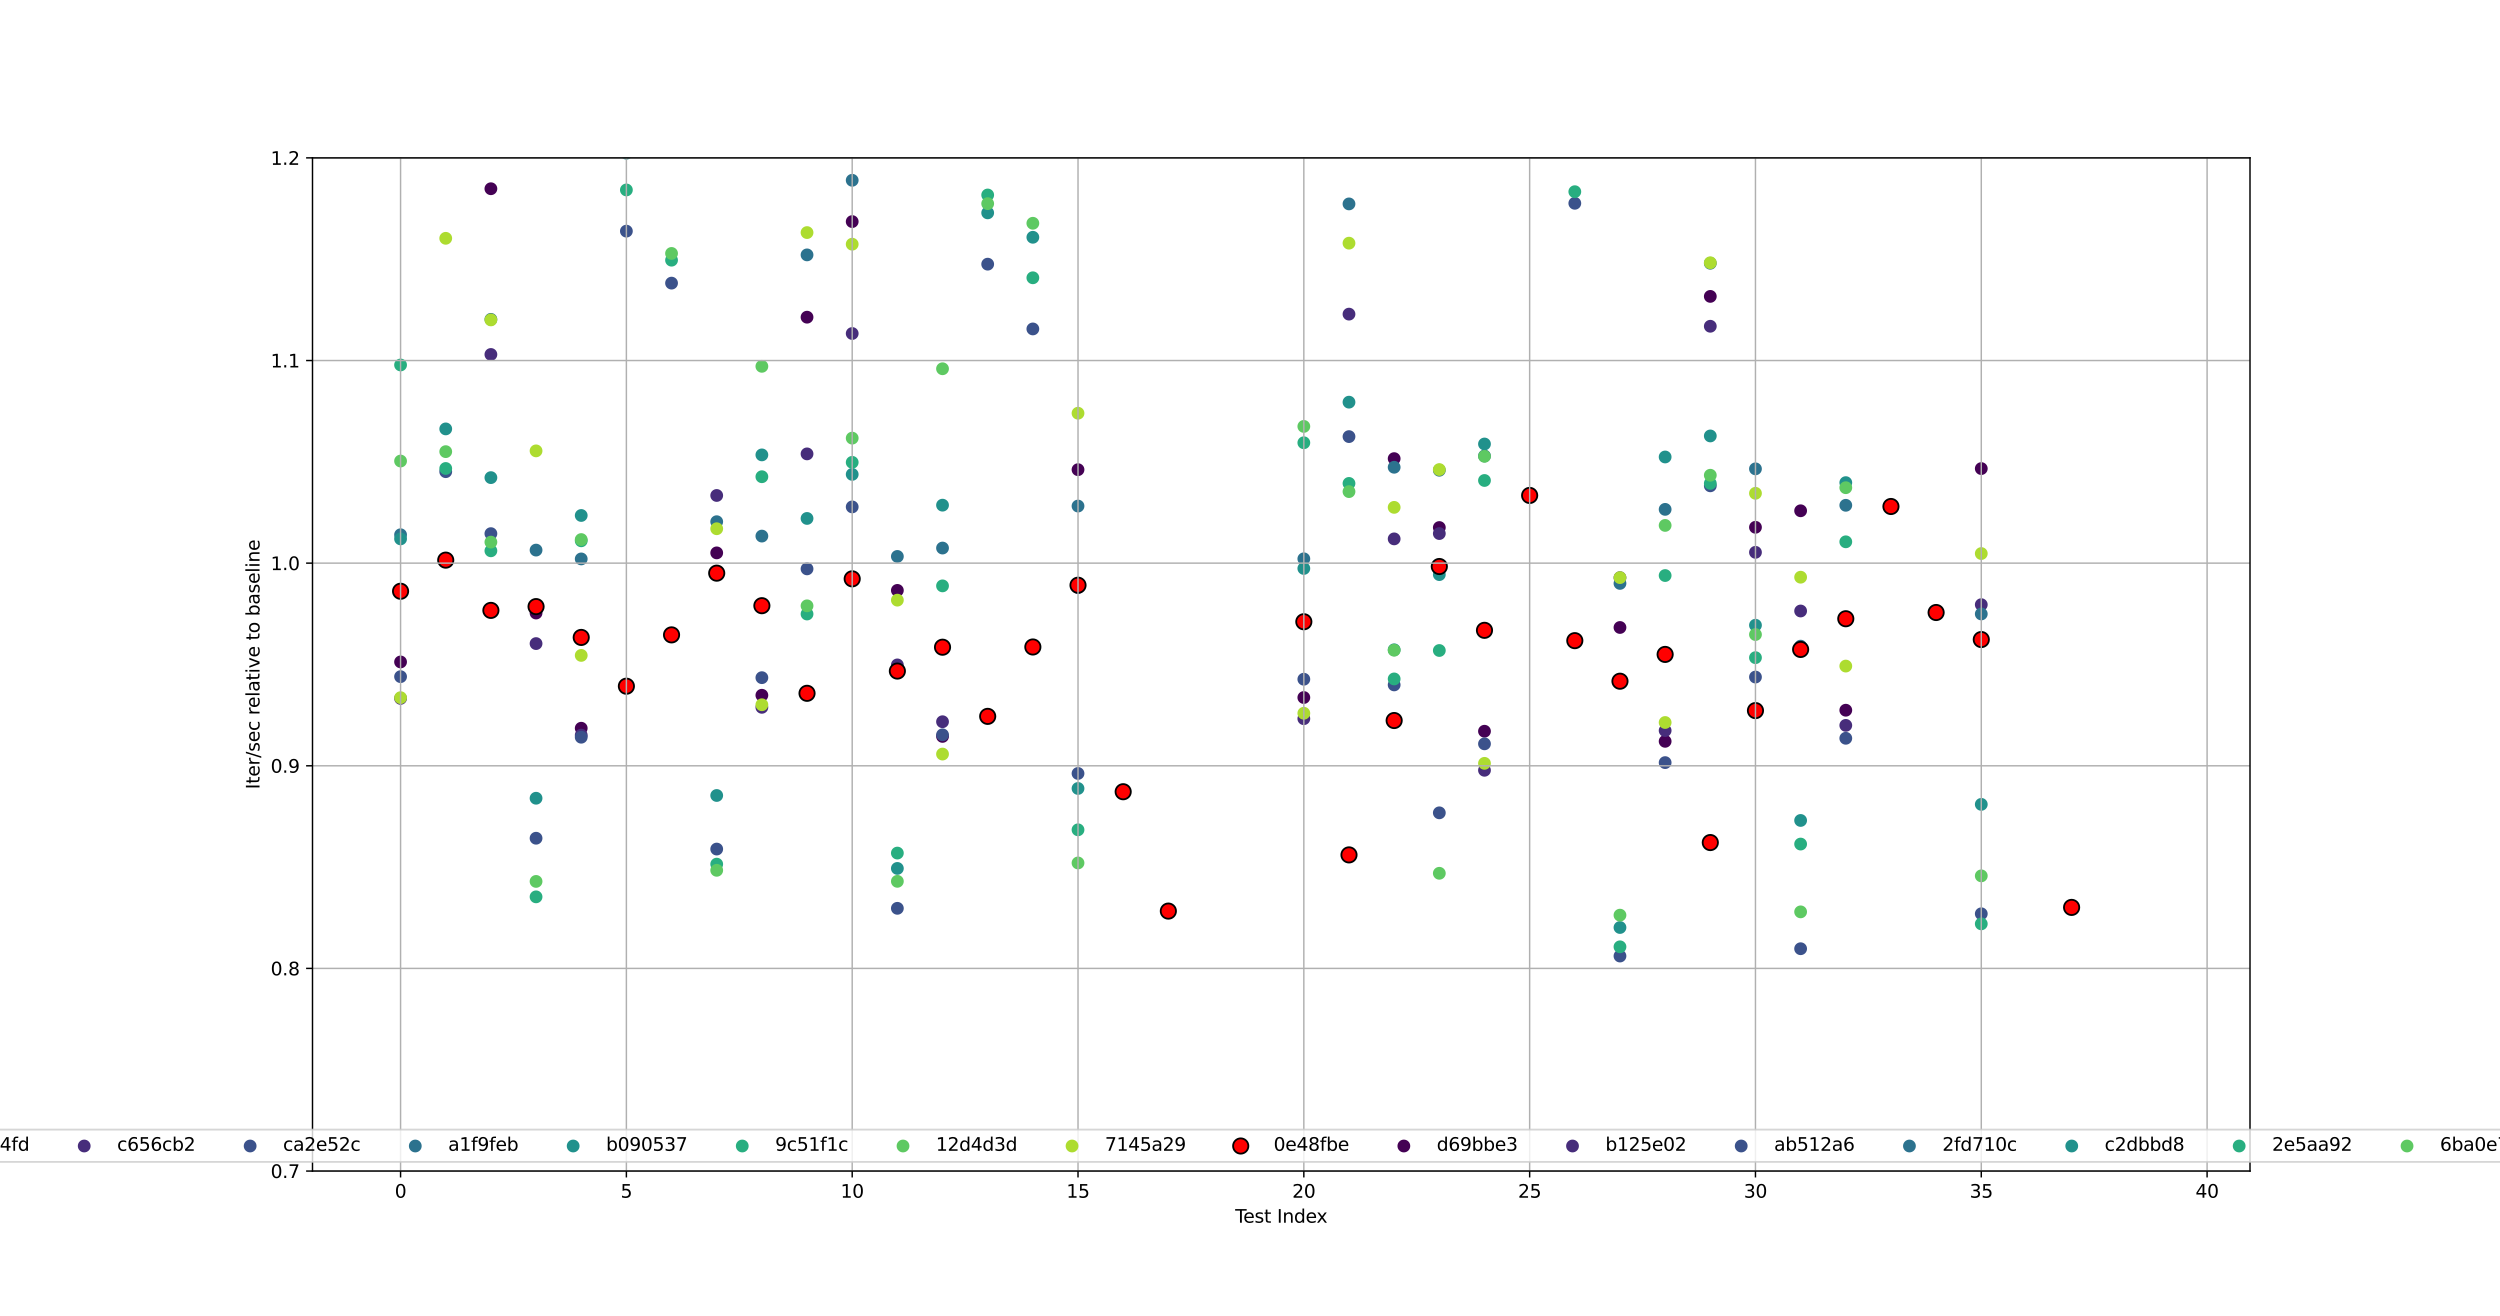 <?xml version="1.0" encoding="utf-8" standalone="no"?>
<!DOCTYPE svg PUBLIC "-//W3C//DTD SVG 1.1//EN"
  "http://www.w3.org/Graphics/SVG/1.1/DTD/svg11.dtd">
<svg xmlns:xlink="http://www.w3.org/1999/xlink" width="1368pt" height="720pt" viewBox="0 0 1368 720" xmlns="http://www.w3.org/2000/svg" version="1.1">
 <defs>
  <style type="text/css">*{stroke-linejoin: round; stroke-linecap: butt}</style>
 </defs>
 <g id="figure_1">
  <g id="patch_1">
   <path d="M 0 720 
L 1368 720 
L 1368 0 
L 0 0 
z
" style="fill: #ffffff"/>
  </g>
  <g id="axes_1">
   <g id="patch_2">
    <path d="M 171 640.8 
L 1231.2 640.8 
L 1231.2 86.4 
L 171 86.4 
z
" style="fill: #ffffff"/>
   </g>
   <g id="PathCollection_1">
    <defs>
     <path id="mcdce5c0e29" d="M 0 3 
C 0.796 3 1.559 2.684 2.121 2.121 
C 2.684 1.559 3 0.796 3 0 
C 3 -0.796 2.684 -1.559 2.121 -2.121 
C 1.559 -2.684 0.796 -3 0 -3 
C -0.796 -3 -1.559 -2.684 -2.121 -2.121 
C -2.684 -1.559 -3 -0.796 -3 0 
C -3 0.796 -2.684 1.559 -2.121 2.121 
C -1.559 2.684 -0.796 3 0 3 
z
" style="stroke: #440154"/>
    </defs>
    <g clip-path="url(#pa745ef0594)">
     <use xlink:href="#mcdce5c0e29" x="219.191" y="362.218" style="fill: #440154; stroke: #440154"/>
    </g>
   </g>
   <g id="PathCollection_2">
    <defs>
     <path id="mfdef8dba6e" d="M 0 3 
C 0.796 3 1.559 2.684 2.121 2.121 
C 2.684 1.559 3 0.796 3 0 
C 3 -0.796 2.684 -1.559 2.121 -2.121 
C 1.559 -2.684 0.796 -3 0 -3 
C -0.796 -3 -1.559 -2.684 -2.121 -2.121 
C -2.684 -1.559 -3 -0.796 -3 0 
C -3 0.796 -2.684 1.559 -2.121 2.121 
C -1.559 2.684 -0.796 3 0 3 
z
" style="stroke: #472d7b"/>
    </defs>
    <g clip-path="url(#pa745ef0594)">
     <use xlink:href="#mfdef8dba6e" x="219.191" y="382.159" style="fill: #472d7b; stroke: #472d7b"/>
    </g>
   </g>
   <g id="PathCollection_3">
    <defs>
     <path id="md5d508cb54" d="M 0 3 
C 0.796 3 1.559 2.684 2.121 2.121 
C 2.684 1.559 3 0.796 3 0 
C 3 -0.796 2.684 -1.559 2.121 -2.121 
C 1.559 -2.684 0.796 -3 0 -3 
C -0.796 -3 -1.559 -2.684 -2.121 -2.121 
C -2.684 -1.559 -3 -0.796 -3 0 
C -3 0.796 -2.684 1.559 -2.121 2.121 
C -1.559 2.684 -0.796 3 0 3 
z
" style="stroke: #3b528b"/>
    </defs>
    <g clip-path="url(#pa745ef0594)">
     <use xlink:href="#md5d508cb54" x="219.191" y="370.266" style="fill: #3b528b; stroke: #3b528b"/>
    </g>
   </g>
   <g id="PathCollection_4">
    <defs>
     <path id="mffae04b646" d="M 0 3 
C 0.796 3 1.559 2.684 2.121 2.121 
C 2.684 1.559 3 0.796 3 0 
C 3 -0.796 2.684 -1.559 2.121 -2.121 
C 1.559 -2.684 0.796 -3 0 -3 
C -0.796 -3 -1.559 -2.684 -2.121 -2.121 
C -2.684 -1.559 -3 -0.796 -3 0 
C -3 0.796 -2.684 1.559 -2.121 2.121 
C -1.559 2.684 -0.796 3 0 3 
z
" style="stroke: #2c728e"/>
    </defs>
    <g clip-path="url(#pa745ef0594)">
     <use xlink:href="#mffae04b646" x="219.191" y="292.614" style="fill: #2c728e; stroke: #2c728e"/>
    </g>
   </g>
   <g id="PathCollection_5">
    <defs>
     <path id="mf406a50013" d="M 0 3 
C 0.796 3 1.559 2.684 2.121 2.121 
C 2.684 1.559 3 0.796 3 0 
C 3 -0.796 2.684 -1.559 2.121 -2.121 
C 1.559 -2.684 0.796 -3 0 -3 
C -0.796 -3 -1.559 -2.684 -2.121 -2.121 
C -2.684 -1.559 -3 -0.796 -3 0 
C -3 0.796 -2.684 1.559 -2.121 2.121 
C -1.559 2.684 -0.796 3 0 3 
z
" style="stroke: #21918c"/>
    </defs>
    <g clip-path="url(#pa745ef0594)">
     <use xlink:href="#mf406a50013" x="219.191" y="294.875" style="fill: #21918c; stroke: #21918c"/>
    </g>
   </g>
   <g id="PathCollection_6">
    <defs>
     <path id="m8b5679368c" d="M 0 3 
C 0.796 3 1.559 2.684 2.121 2.121 
C 2.684 1.559 3 0.796 3 0 
C 3 -0.796 2.684 -1.559 2.121 -2.121 
C 1.559 -2.684 0.796 -3 0 -3 
C -0.796 -3 -1.559 -2.684 -2.121 -2.121 
C -2.684 -1.559 -3 -0.796 -3 0 
C -3 0.796 -2.684 1.559 -2.121 2.121 
C -1.559 2.684 -0.796 3 0 3 
z
" style="stroke: #28ae80"/>
    </defs>
    <g clip-path="url(#pa745ef0594)">
     <use xlink:href="#m8b5679368c" x="219.191" y="199.713" style="fill: #28ae80; stroke: #28ae80"/>
    </g>
   </g>
   <g id="PathCollection_7">
    <defs>
     <path id="m4c9973a53f" d="M 0 3 
C 0.796 3 1.559 2.684 2.121 2.121 
C 2.684 1.559 3 0.796 3 0 
C 3 -0.796 2.684 -1.559 2.121 -2.121 
C 1.559 -2.684 0.796 -3 0 -3 
C -0.796 -3 -1.559 -2.684 -2.121 -2.121 
C -2.684 -1.559 -3 -0.796 -3 0 
C -3 0.796 -2.684 1.559 -2.121 2.121 
C -1.559 2.684 -0.796 3 0 3 
z
" style="stroke: #5ec962"/>
    </defs>
    <g clip-path="url(#pa745ef0594)">
     <use xlink:href="#m4c9973a53f" x="219.191" y="252.282" style="fill: #5ec962; stroke: #5ec962"/>
    </g>
   </g>
   <g id="PathCollection_8">
    <defs>
     <path id="m5ed3b7562b" d="M 0 3 
C 0.796 3 1.559 2.684 2.121 2.121 
C 2.684 1.559 3 0.796 3 0 
C 3 -0.796 2.684 -1.559 2.121 -2.121 
C 1.559 -2.684 0.796 -3 0 -3 
C -0.796 -3 -1.559 -2.684 -2.121 -2.121 
C -2.684 -1.559 -3 -0.796 -3 0 
C -3 0.796 -2.684 1.559 -2.121 2.121 
C -1.559 2.684 -0.796 3 0 3 
z
" style="stroke: #addc30"/>
    </defs>
    <g clip-path="url(#pa745ef0594)">
     <use xlink:href="#m5ed3b7562b" x="219.191" y="381.759" style="fill: #addc30; stroke: #addc30"/>
    </g>
   </g>
   <g id="PathCollection_9">
    <defs>
     <path id="me1f9276866" d="M 0 4.183 
C 1.109 4.183 2.174 3.743 2.958 2.958 
C 3.743 2.174 4.183 1.109 4.183 0 
C 4.183 -1.109 3.743 -2.174 2.958 -2.958 
C 2.174 -3.743 1.109 -4.183 0 -4.183 
C -1.109 -4.183 -2.174 -3.743 -2.958 -2.958 
C -3.743 -2.174 -4.183 -1.109 -4.183 0 
C -4.183 1.109 -3.743 2.174 -2.958 2.958 
C -2.174 3.743 -1.109 4.183 0 4.183 
z
" style="stroke: #000000"/>
    </defs>
    <g clip-path="url(#pa745ef0594)">
     <use xlink:href="#me1f9276866" x="219.191" y="323.537" style="fill: #ff0000; stroke: #000000"/>
    </g>
   </g>
   <g id="PathCollection_10">
    <g clip-path="url(#pa745ef0594)">
     <use xlink:href="#mcdce5c0e29" x="243.904" y="69.001" style="fill: #440154; stroke: #440154"/>
    </g>
   </g>
   <g id="PathCollection_11">
    <g clip-path="url(#pa745ef0594)">
     <use xlink:href="#mfdef8dba6e" x="243.904" y="58.694" style="fill: #472d7b; stroke: #472d7b"/>
    </g>
   </g>
   <g id="PathCollection_12">
    <g clip-path="url(#pa745ef0594)">
     <use xlink:href="#md5d508cb54" x="243.904" y="258.101" style="fill: #3b528b; stroke: #3b528b"/>
    </g>
   </g>
   <g id="PathCollection_13">
    <g clip-path="url(#pa745ef0594)">
     <use xlink:href="#mffae04b646" x="243.904" y="20.312" style="fill: #2c728e; stroke: #2c728e"/>
    </g>
   </g>
   <g id="PathCollection_14">
    <g clip-path="url(#pa745ef0594)">
     <use xlink:href="#mf406a50013" x="243.904" y="234.697" style="fill: #21918c; stroke: #21918c"/>
    </g>
   </g>
   <g id="PathCollection_15">
    <g clip-path="url(#pa745ef0594)">
     <use xlink:href="#m8b5679368c" x="243.904" y="256.352" style="fill: #28ae80; stroke: #28ae80"/>
    </g>
   </g>
   <g id="PathCollection_16">
    <g clip-path="url(#pa745ef0594)">
     <use xlink:href="#m4c9973a53f" x="243.904" y="247.138" style="fill: #5ec962; stroke: #5ec962"/>
    </g>
   </g>
   <g id="PathCollection_17">
    <g clip-path="url(#pa745ef0594)">
     <use xlink:href="#m5ed3b7562b" x="243.904" y="130.403" style="fill: #addc30; stroke: #addc30"/>
    </g>
   </g>
   <g id="PathCollection_18">
    <g clip-path="url(#pa745ef0594)">
     <use xlink:href="#me1f9276866" x="243.904" y="306.502" style="fill: #ff0000; stroke: #000000"/>
    </g>
   </g>
   <g id="PathCollection_19">
    <g clip-path="url(#pa745ef0594)">
     <use xlink:href="#mcdce5c0e29" x="268.617" y="103.275" style="fill: #440154; stroke: #440154"/>
    </g>
   </g>
   <g id="PathCollection_20">
    <g clip-path="url(#pa745ef0594)">
     <use xlink:href="#mfdef8dba6e" x="268.617" y="193.964" style="fill: #472d7b; stroke: #472d7b"/>
    </g>
   </g>
   <g id="PathCollection_21">
    <g clip-path="url(#pa745ef0594)">
     <use xlink:href="#md5d508cb54" x="268.617" y="292.005" style="fill: #3b528b; stroke: #3b528b"/>
    </g>
   </g>
   <g id="PathCollection_22">
    <g clip-path="url(#pa745ef0594)">
     <use xlink:href="#mffae04b646" x="268.617" y="174.751" style="fill: #2c728e; stroke: #2c728e"/>
    </g>
   </g>
   <g id="PathCollection_23">
    <g clip-path="url(#pa745ef0594)">
     <use xlink:href="#mf406a50013" x="268.617" y="261.355" style="fill: #21918c; stroke: #21918c"/>
    </g>
   </g>
   <g id="PathCollection_24">
    <g clip-path="url(#pa745ef0594)">
     <use xlink:href="#m8b5679368c" x="268.617" y="301.4" style="fill: #28ae80; stroke: #28ae80"/>
    </g>
   </g>
   <g id="PathCollection_25">
    <g clip-path="url(#pa745ef0594)">
     <use xlink:href="#m4c9973a53f" x="268.617" y="296.647" style="fill: #5ec962; stroke: #5ec962"/>
    </g>
   </g>
   <g id="PathCollection_26">
    <g clip-path="url(#pa745ef0594)">
     <use xlink:href="#m5ed3b7562b" x="268.617" y="175.05" style="fill: #addc30; stroke: #addc30"/>
    </g>
   </g>
   <g id="PathCollection_27">
    <g clip-path="url(#pa745ef0594)">
     <use xlink:href="#me1f9276866" x="268.617" y="334.007" style="fill: #ff0000; stroke: #000000"/>
    </g>
   </g>
   <g id="PathCollection_28">
    <g clip-path="url(#pa745ef0594)">
     <use xlink:href="#mcdce5c0e29" x="293.331" y="335.45" style="fill: #440154; stroke: #440154"/>
    </g>
   </g>
   <g id="PathCollection_29">
    <g clip-path="url(#pa745ef0594)">
     <use xlink:href="#mfdef8dba6e" x="293.331" y="352.169" style="fill: #472d7b; stroke: #472d7b"/>
    </g>
   </g>
   <g id="PathCollection_30">
    <g clip-path="url(#pa745ef0594)">
     <use xlink:href="#md5d508cb54" x="293.331" y="458.681" style="fill: #3b528b; stroke: #3b528b"/>
    </g>
   </g>
   <g id="PathCollection_31">
    <g clip-path="url(#pa745ef0594)">
     <use xlink:href="#mffae04b646" x="293.331" y="301.012" style="fill: #2c728e; stroke: #2c728e"/>
    </g>
   </g>
   <g id="PathCollection_32">
    <g clip-path="url(#pa745ef0594)">
     <use xlink:href="#mf406a50013" x="293.331" y="436.796" style="fill: #21918c; stroke: #21918c"/>
    </g>
   </g>
   <g id="PathCollection_33">
    <g clip-path="url(#pa745ef0594)">
     <use xlink:href="#m8b5679368c" x="293.331" y="490.753" style="fill: #28ae80; stroke: #28ae80"/>
    </g>
   </g>
   <g id="PathCollection_34">
    <g clip-path="url(#pa745ef0594)">
     <use xlink:href="#m4c9973a53f" x="293.331" y="482.312" style="fill: #5ec962; stroke: #5ec962"/>
    </g>
   </g>
   <g id="PathCollection_35">
    <g clip-path="url(#pa745ef0594)">
     <use xlink:href="#m5ed3b7562b" x="293.331" y="246.717" style="fill: #addc30; stroke: #addc30"/>
    </g>
   </g>
   <g id="PathCollection_36">
    <g clip-path="url(#pa745ef0594)">
     <use xlink:href="#me1f9276866" x="293.331" y="331.933" style="fill: #ff0000; stroke: #000000"/>
    </g>
   </g>
   <g id="PathCollection_37">
    <g clip-path="url(#pa745ef0594)">
     <use xlink:href="#mcdce5c0e29" x="318.044" y="398.491" style="fill: #440154; stroke: #440154"/>
    </g>
   </g>
   <g id="PathCollection_38">
    <g clip-path="url(#pa745ef0594)">
     <use xlink:href="#mfdef8dba6e" x="318.044" y="402.271" style="fill: #472d7b; stroke: #472d7b"/>
    </g>
   </g>
   <g id="PathCollection_39">
    <g clip-path="url(#pa745ef0594)">
     <use xlink:href="#md5d508cb54" x="318.044" y="403.404" style="fill: #3b528b; stroke: #3b528b"/>
    </g>
   </g>
   <g id="PathCollection_40">
    <g clip-path="url(#pa745ef0594)">
     <use xlink:href="#mffae04b646" x="318.044" y="305.844" style="fill: #2c728e; stroke: #2c728e"/>
    </g>
   </g>
   <g id="PathCollection_41">
    <g clip-path="url(#pa745ef0594)">
     <use xlink:href="#mf406a50013" x="318.044" y="282.067" style="fill: #21918c; stroke: #21918c"/>
    </g>
   </g>
   <g id="PathCollection_42">
    <g clip-path="url(#pa745ef0594)">
     <use xlink:href="#m8b5679368c" x="318.044" y="295.929" style="fill: #28ae80; stroke: #28ae80"/>
    </g>
   </g>
   <g id="PathCollection_43">
    <g clip-path="url(#pa745ef0594)">
     <use xlink:href="#m4c9973a53f" x="318.044" y="295.242" style="fill: #5ec962; stroke: #5ec962"/>
    </g>
   </g>
   <g id="PathCollection_44">
    <g clip-path="url(#pa745ef0594)">
     <use xlink:href="#m5ed3b7562b" x="318.044" y="358.639" style="fill: #addc30; stroke: #addc30"/>
    </g>
   </g>
   <g id="PathCollection_45">
    <g clip-path="url(#pa745ef0594)">
     <use xlink:href="#me1f9276866" x="318.044" y="348.801" style="fill: #ff0000; stroke: #000000"/>
    </g>
   </g>
   <g id="PathCollection_46">
    <g clip-path="url(#pa745ef0594)"/>
   </g>
   <g id="PathCollection_47">
    <g clip-path="url(#pa745ef0594)"/>
   </g>
   <g id="PathCollection_48">
    <g clip-path="url(#pa745ef0594)">
     <use xlink:href="#md5d508cb54" x="342.757" y="126.48" style="fill: #3b528b; stroke: #3b528b"/>
    </g>
   </g>
   <g id="PathCollection_49">
    <g clip-path="url(#pa745ef0594)"/>
   </g>
   <g id="PathCollection_50">
    <g clip-path="url(#pa745ef0594)">
     <use xlink:href="#mf406a50013" x="342.757" y="83.817" style="fill: #21918c; stroke: #21918c"/>
    </g>
   </g>
   <g id="PathCollection_51">
    <g clip-path="url(#pa745ef0594)">
     <use xlink:href="#m8b5679368c" x="342.757" y="103.939" style="fill: #28ae80; stroke: #28ae80"/>
    </g>
   </g>
   <g id="PathCollection_52">
    <g clip-path="url(#pa745ef0594)"/>
   </g>
   <g id="PathCollection_53">
    <g clip-path="url(#pa745ef0594)"/>
   </g>
   <g id="PathCollection_54">
    <g clip-path="url(#pa745ef0594)">
     <use xlink:href="#me1f9276866" x="342.757" y="375.491" style="fill: #ff0000; stroke: #000000"/>
    </g>
   </g>
   <g id="PathCollection_55">
    <g clip-path="url(#pa745ef0594)">
     <use xlink:href="#mcdce5c0e29" x="367.471" y="3.097" style="fill: #440154; stroke: #440154"/>
    </g>
   </g>
   <g id="PathCollection_56">
    <g clip-path="url(#pa745ef0594)">
     <use xlink:href="#mfdef8dba6e" x="367.471" y="43.602" style="fill: #472d7b; stroke: #472d7b"/>
    </g>
   </g>
   <g id="PathCollection_57">
    <g clip-path="url(#pa745ef0594)">
     <use xlink:href="#md5d508cb54" x="367.471" y="154.928" style="fill: #3b528b; stroke: #3b528b"/>
    </g>
   </g>
   <g id="PathCollection_58">
    <g clip-path="url(#pa745ef0594)"/>
   </g>
   <g id="PathCollection_59">
    <g clip-path="url(#pa745ef0594)">
     <use xlink:href="#mf406a50013" x="367.471" y="50.755" style="fill: #21918c; stroke: #21918c"/>
    </g>
   </g>
   <g id="PathCollection_60">
    <g clip-path="url(#pa745ef0594)">
     <use xlink:href="#m8b5679368c" x="367.471" y="142.37" style="fill: #28ae80; stroke: #28ae80"/>
    </g>
   </g>
   <g id="PathCollection_61">
    <g clip-path="url(#pa745ef0594)">
     <use xlink:href="#m4c9973a53f" x="367.471" y="138.682" style="fill: #5ec962; stroke: #5ec962"/>
    </g>
   </g>
   <g id="PathCollection_62">
    <g clip-path="url(#pa745ef0594)">
     <use xlink:href="#m5ed3b7562b" x="367.471" y="5.937" style="fill: #addc30; stroke: #addc30"/>
    </g>
   </g>
   <g id="PathCollection_63">
    <g clip-path="url(#pa745ef0594)">
     <use xlink:href="#me1f9276866" x="367.471" y="347.409" style="fill: #ff0000; stroke: #000000"/>
    </g>
   </g>
   <g id="PathCollection_64">
    <g clip-path="url(#pa745ef0594)">
     <use xlink:href="#mcdce5c0e29" x="392.184" y="302.537" style="fill: #440154; stroke: #440154"/>
    </g>
   </g>
   <g id="PathCollection_65">
    <g clip-path="url(#pa745ef0594)">
     <use xlink:href="#mfdef8dba6e" x="392.184" y="271.122" style="fill: #472d7b; stroke: #472d7b"/>
    </g>
   </g>
   <g id="PathCollection_66">
    <g clip-path="url(#pa745ef0594)">
     <use xlink:href="#md5d508cb54" x="392.184" y="464.609" style="fill: #3b528b; stroke: #3b528b"/>
    </g>
   </g>
   <g id="PathCollection_67">
    <g clip-path="url(#pa745ef0594)">
     <use xlink:href="#mffae04b646" x="392.184" y="285.476" style="fill: #2c728e; stroke: #2c728e"/>
    </g>
   </g>
   <g id="PathCollection_68">
    <g clip-path="url(#pa745ef0594)">
     <use xlink:href="#mf406a50013" x="392.184" y="435.288" style="fill: #21918c; stroke: #21918c"/>
    </g>
   </g>
   <g id="PathCollection_69">
    <g clip-path="url(#pa745ef0594)">
     <use xlink:href="#m8b5679368c" x="392.184" y="472.857" style="fill: #28ae80; stroke: #28ae80"/>
    </g>
   </g>
   <g id="PathCollection_70">
    <g clip-path="url(#pa745ef0594)">
     <use xlink:href="#m4c9973a53f" x="392.184" y="476.232" style="fill: #5ec962; stroke: #5ec962"/>
    </g>
   </g>
   <g id="PathCollection_71">
    <g clip-path="url(#pa745ef0594)">
     <use xlink:href="#m5ed3b7562b" x="392.184" y="289.323" style="fill: #addc30; stroke: #addc30"/>
    </g>
   </g>
   <g id="PathCollection_72">
    <g clip-path="url(#pa745ef0594)">
     <use xlink:href="#me1f9276866" x="392.184" y="313.632" style="fill: #ff0000; stroke: #000000"/>
    </g>
   </g>
   <g id="PathCollection_73">
    <g clip-path="url(#pa745ef0594)">
     <use xlink:href="#mcdce5c0e29" x="416.897" y="380.445" style="fill: #440154; stroke: #440154"/>
    </g>
   </g>
   <g id="PathCollection_74">
    <g clip-path="url(#pa745ef0594)">
     <use xlink:href="#mfdef8dba6e" x="416.897" y="387.049" style="fill: #472d7b; stroke: #472d7b"/>
    </g>
   </g>
   <g id="PathCollection_75">
    <g clip-path="url(#pa745ef0594)">
     <use xlink:href="#md5d508cb54" x="416.897" y="370.82" style="fill: #3b528b; stroke: #3b528b"/>
    </g>
   </g>
   <g id="PathCollection_76">
    <g clip-path="url(#pa745ef0594)">
     <use xlink:href="#mffae04b646" x="416.897" y="293.348" style="fill: #2c728e; stroke: #2c728e"/>
    </g>
   </g>
   <g id="PathCollection_77">
    <g clip-path="url(#pa745ef0594)">
     <use xlink:href="#mf406a50013" x="416.897" y="248.918" style="fill: #21918c; stroke: #21918c"/>
    </g>
   </g>
   <g id="PathCollection_78">
    <g clip-path="url(#pa745ef0594)">
     <use xlink:href="#m8b5679368c" x="416.897" y="260.864" style="fill: #28ae80; stroke: #28ae80"/>
    </g>
   </g>
   <g id="PathCollection_79">
    <g clip-path="url(#pa745ef0594)">
     <use xlink:href="#m4c9973a53f" x="416.897" y="200.452" style="fill: #5ec962; stroke: #5ec962"/>
    </g>
   </g>
   <g id="PathCollection_80">
    <g clip-path="url(#pa745ef0594)">
     <use xlink:href="#m5ed3b7562b" x="416.897" y="385.638" style="fill: #addc30; stroke: #addc30"/>
    </g>
   </g>
   <g id="PathCollection_81">
    <g clip-path="url(#pa745ef0594)">
     <use xlink:href="#me1f9276866" x="416.897" y="331.438" style="fill: #ff0000; stroke: #000000"/>
    </g>
   </g>
   <g id="PathCollection_82">
    <g clip-path="url(#pa745ef0594)">
     <use xlink:href="#mcdce5c0e29" x="441.61" y="173.564" style="fill: #440154; stroke: #440154"/>
    </g>
   </g>
   <g id="PathCollection_83">
    <g clip-path="url(#pa745ef0594)">
     <use xlink:href="#mfdef8dba6e" x="441.61" y="248.366" style="fill: #472d7b; stroke: #472d7b"/>
    </g>
   </g>
   <g id="PathCollection_84">
    <g clip-path="url(#pa745ef0594)">
     <use xlink:href="#md5d508cb54" x="441.61" y="311.288" style="fill: #3b528b; stroke: #3b528b"/>
    </g>
   </g>
   <g id="PathCollection_85">
    <g clip-path="url(#pa745ef0594)">
     <use xlink:href="#mffae04b646" x="441.61" y="139.474" style="fill: #2c728e; stroke: #2c728e"/>
    </g>
   </g>
   <g id="PathCollection_86">
    <g clip-path="url(#pa745ef0594)">
     <use xlink:href="#mf406a50013" x="441.61" y="283.693" style="fill: #21918c; stroke: #21918c"/>
    </g>
   </g>
   <g id="PathCollection_87">
    <g clip-path="url(#pa745ef0594)">
     <use xlink:href="#m8b5679368c" x="441.61" y="335.986" style="fill: #28ae80; stroke: #28ae80"/>
    </g>
   </g>
   <g id="PathCollection_88">
    <g clip-path="url(#pa745ef0594)">
     <use xlink:href="#m4c9973a53f" x="441.61" y="331.515" style="fill: #5ec962; stroke: #5ec962"/>
    </g>
   </g>
   <g id="PathCollection_89">
    <g clip-path="url(#pa745ef0594)">
     <use xlink:href="#m5ed3b7562b" x="441.61" y="127.266" style="fill: #addc30; stroke: #addc30"/>
    </g>
   </g>
   <g id="PathCollection_90">
    <g clip-path="url(#pa745ef0594)">
     <use xlink:href="#me1f9276866" x="441.61" y="379.378" style="fill: #ff0000; stroke: #000000"/>
    </g>
   </g>
   <g id="PathCollection_91">
    <g clip-path="url(#pa745ef0594)">
     <use xlink:href="#mcdce5c0e29" x="466.324" y="121.253" style="fill: #440154; stroke: #440154"/>
    </g>
   </g>
   <g id="PathCollection_92">
    <g clip-path="url(#pa745ef0594)">
     <use xlink:href="#mfdef8dba6e" x="466.324" y="182.496" style="fill: #472d7b; stroke: #472d7b"/>
    </g>
   </g>
   <g id="PathCollection_93">
    <g clip-path="url(#pa745ef0594)">
     <use xlink:href="#md5d508cb54" x="466.324" y="277.375" style="fill: #3b528b; stroke: #3b528b"/>
    </g>
   </g>
   <g id="PathCollection_94">
    <g clip-path="url(#pa745ef0594)">
     <use xlink:href="#mffae04b646" x="466.324" y="98.655" style="fill: #2c728e; stroke: #2c728e"/>
    </g>
   </g>
   <g id="PathCollection_95">
    <g clip-path="url(#pa745ef0594)">
     <use xlink:href="#mf406a50013" x="466.324" y="259.581" style="fill: #21918c; stroke: #21918c"/>
    </g>
   </g>
   <g id="PathCollection_96">
    <g clip-path="url(#pa745ef0594)">
     <use xlink:href="#m8b5679368c" x="466.324" y="252.995" style="fill: #28ae80; stroke: #28ae80"/>
    </g>
   </g>
   <g id="PathCollection_97">
    <g clip-path="url(#pa745ef0594)">
     <use xlink:href="#m4c9973a53f" x="466.324" y="239.749" style="fill: #5ec962; stroke: #5ec962"/>
    </g>
   </g>
   <g id="PathCollection_98">
    <g clip-path="url(#pa745ef0594)">
     <use xlink:href="#m5ed3b7562b" x="466.324" y="133.624" style="fill: #addc30; stroke: #addc30"/>
    </g>
   </g>
   <g id="PathCollection_99">
    <g clip-path="url(#pa745ef0594)">
     <use xlink:href="#me1f9276866" x="466.324" y="316.742" style="fill: #ff0000; stroke: #000000"/>
    </g>
   </g>
   <g id="PathCollection_100">
    <g clip-path="url(#pa745ef0594)">
     <use xlink:href="#mcdce5c0e29" x="491.037" y="323.066" style="fill: #440154; stroke: #440154"/>
    </g>
   </g>
   <g id="PathCollection_101">
    <g clip-path="url(#pa745ef0594)">
     <use xlink:href="#mfdef8dba6e" x="491.037" y="363.836" style="fill: #472d7b; stroke: #472d7b"/>
    </g>
   </g>
   <g id="PathCollection_102">
    <g clip-path="url(#pa745ef0594)">
     <use xlink:href="#md5d508cb54" x="491.037" y="497.033" style="fill: #3b528b; stroke: #3b528b"/>
    </g>
   </g>
   <g id="PathCollection_103">
    <g clip-path="url(#pa745ef0594)">
     <use xlink:href="#mffae04b646" x="491.037" y="304.481" style="fill: #2c728e; stroke: #2c728e"/>
    </g>
   </g>
   <g id="PathCollection_104">
    <g clip-path="url(#pa745ef0594)">
     <use xlink:href="#mf406a50013" x="491.037" y="475.201" style="fill: #21918c; stroke: #21918c"/>
    </g>
   </g>
   <g id="PathCollection_105">
    <g clip-path="url(#pa745ef0594)">
     <use xlink:href="#m8b5679368c" x="491.037" y="466.806" style="fill: #28ae80; stroke: #28ae80"/>
    </g>
   </g>
   <g id="PathCollection_106">
    <g clip-path="url(#pa745ef0594)">
     <use xlink:href="#m4c9973a53f" x="491.037" y="482.263" style="fill: #5ec962; stroke: #5ec962"/>
    </g>
   </g>
   <g id="PathCollection_107">
    <g clip-path="url(#pa745ef0594)">
     <use xlink:href="#m5ed3b7562b" x="491.037" y="328.397" style="fill: #addc30; stroke: #addc30"/>
    </g>
   </g>
   <g id="PathCollection_108">
    <g clip-path="url(#pa745ef0594)">
     <use xlink:href="#me1f9276866" x="491.037" y="367.207" style="fill: #ff0000; stroke: #000000"/>
    </g>
   </g>
   <g id="PathCollection_109">
    <g clip-path="url(#pa745ef0594)">
     <use xlink:href="#mcdce5c0e29" x="515.75" y="402.961" style="fill: #440154; stroke: #440154"/>
    </g>
   </g>
   <g id="PathCollection_110">
    <g clip-path="url(#pa745ef0594)">
     <use xlink:href="#mfdef8dba6e" x="515.75" y="394.932" style="fill: #472d7b; stroke: #472d7b"/>
    </g>
   </g>
   <g id="PathCollection_111">
    <g clip-path="url(#pa745ef0594)">
     <use xlink:href="#md5d508cb54" x="515.75" y="402.094" style="fill: #3b528b; stroke: #3b528b"/>
    </g>
   </g>
   <g id="PathCollection_112">
    <g clip-path="url(#pa745ef0594)">
     <use xlink:href="#mffae04b646" x="515.75" y="299.892" style="fill: #2c728e; stroke: #2c728e"/>
    </g>
   </g>
   <g id="PathCollection_113">
    <g clip-path="url(#pa745ef0594)">
     <use xlink:href="#mf406a50013" x="515.75" y="276.427" style="fill: #21918c; stroke: #21918c"/>
    </g>
   </g>
   <g id="PathCollection_114">
    <g clip-path="url(#pa745ef0594)">
     <use xlink:href="#m8b5679368c" x="515.75" y="320.592" style="fill: #28ae80; stroke: #28ae80"/>
    </g>
   </g>
   <g id="PathCollection_115">
    <g clip-path="url(#pa745ef0594)">
     <use xlink:href="#m4c9973a53f" x="515.75" y="201.783" style="fill: #5ec962; stroke: #5ec962"/>
    </g>
   </g>
   <g id="PathCollection_116">
    <g clip-path="url(#pa745ef0594)">
     <use xlink:href="#m5ed3b7562b" x="515.75" y="412.631" style="fill: #addc30; stroke: #addc30"/>
    </g>
   </g>
   <g id="PathCollection_117">
    <g clip-path="url(#pa745ef0594)">
     <use xlink:href="#me1f9276866" x="515.75" y="354.154" style="fill: #ff0000; stroke: #000000"/>
    </g>
   </g>
   <g id="PathCollection_118">
    <g clip-path="url(#pa745ef0594)"/>
   </g>
   <g id="PathCollection_119">
    <g clip-path="url(#pa745ef0594)">
     <use xlink:href="#mfdef8dba6e" x="540.464" y="52.451" style="fill: #472d7b; stroke: #472d7b"/>
    </g>
   </g>
   <g id="PathCollection_120">
    <g clip-path="url(#pa745ef0594)">
     <use xlink:href="#md5d508cb54" x="540.464" y="144.552" style="fill: #3b528b; stroke: #3b528b"/>
    </g>
   </g>
   <g id="PathCollection_121">
    <g clip-path="url(#pa745ef0594)"/>
   </g>
   <g id="PathCollection_122">
    <g clip-path="url(#pa745ef0594)">
     <use xlink:href="#mf406a50013" x="540.464" y="116.475" style="fill: #21918c; stroke: #21918c"/>
    </g>
   </g>
   <g id="PathCollection_123">
    <g clip-path="url(#pa745ef0594)">
     <use xlink:href="#m8b5679368c" x="540.464" y="106.695" style="fill: #28ae80; stroke: #28ae80"/>
    </g>
   </g>
   <g id="PathCollection_124">
    <g clip-path="url(#pa745ef0594)">
     <use xlink:href="#m4c9973a53f" x="540.464" y="111.437" style="fill: #5ec962; stroke: #5ec962"/>
    </g>
   </g>
   <g id="PathCollection_125">
    <g clip-path="url(#pa745ef0594)"/>
   </g>
   <g id="PathCollection_126">
    <g clip-path="url(#pa745ef0594)">
     <use xlink:href="#me1f9276866" x="540.464" y="391.999" style="fill: #ff0000; stroke: #000000"/>
    </g>
   </g>
   <g id="PathCollection_127">
    <g clip-path="url(#pa745ef0594)">
     <use xlink:href="#mcdce5c0e29" x="565.177" y="4.025" style="fill: #440154; stroke: #440154"/>
    </g>
   </g>
   <g id="PathCollection_128">
    <g clip-path="url(#pa745ef0594)">
     <use xlink:href="#mfdef8dba6e" x="565.177" y="45.958" style="fill: #472d7b; stroke: #472d7b"/>
    </g>
   </g>
   <g id="PathCollection_129">
    <g clip-path="url(#pa745ef0594)">
     <use xlink:href="#md5d508cb54" x="565.177" y="179.993" style="fill: #3b528b; stroke: #3b528b"/>
    </g>
   </g>
   <g id="PathCollection_130">
    <g clip-path="url(#pa745ef0594)"/>
   </g>
   <g id="PathCollection_131">
    <g clip-path="url(#pa745ef0594)">
     <use xlink:href="#mf406a50013" x="565.177" y="129.835" style="fill: #21918c; stroke: #21918c"/>
    </g>
   </g>
   <g id="PathCollection_132">
    <g clip-path="url(#pa745ef0594)">
     <use xlink:href="#m8b5679368c" x="565.177" y="152.002" style="fill: #28ae80; stroke: #28ae80"/>
    </g>
   </g>
   <g id="PathCollection_133">
    <g clip-path="url(#pa745ef0594)">
     <use xlink:href="#m4c9973a53f" x="565.177" y="122.174" style="fill: #5ec962; stroke: #5ec962"/>
    </g>
   </g>
   <g id="PathCollection_134">
    <g clip-path="url(#pa745ef0594)"/>
   </g>
   <g id="PathCollection_135">
    <g clip-path="url(#pa745ef0594)">
     <use xlink:href="#me1f9276866" x="565.177" y="354.032" style="fill: #ff0000; stroke: #000000"/>
    </g>
   </g>
   <g id="PathCollection_136">
    <g clip-path="url(#pa745ef0594)">
     <use xlink:href="#mcdce5c0e29" x="589.89" y="257.006" style="fill: #440154; stroke: #440154"/>
    </g>
   </g>
   <g id="PathCollection_137">
    <g clip-path="url(#pa745ef0594)">
     <use xlink:href="#mfdef8dba6e" x="589.89" y="321.445" style="fill: #472d7b; stroke: #472d7b"/>
    </g>
   </g>
   <g id="PathCollection_138">
    <g clip-path="url(#pa745ef0594)">
     <use xlink:href="#md5d508cb54" x="589.89" y="423.235" style="fill: #3b528b; stroke: #3b528b"/>
    </g>
   </g>
   <g id="PathCollection_139">
    <g clip-path="url(#pa745ef0594)">
     <use xlink:href="#mffae04b646" x="589.89" y="276.911" style="fill: #2c728e; stroke: #2c728e"/>
    </g>
   </g>
   <g id="PathCollection_140">
    <g clip-path="url(#pa745ef0594)">
     <use xlink:href="#mf406a50013" x="589.89" y="431.452" style="fill: #21918c; stroke: #21918c"/>
    </g>
   </g>
   <g id="PathCollection_141">
    <g clip-path="url(#pa745ef0594)">
     <use xlink:href="#m8b5679368c" x="589.89" y="454.075" style="fill: #28ae80; stroke: #28ae80"/>
    </g>
   </g>
   <g id="PathCollection_142">
    <g clip-path="url(#pa745ef0594)">
     <use xlink:href="#m4c9973a53f" x="589.89" y="472.209" style="fill: #5ec962; stroke: #5ec962"/>
    </g>
   </g>
   <g id="PathCollection_143">
    <g clip-path="url(#pa745ef0594)">
     <use xlink:href="#m5ed3b7562b" x="589.89" y="226.111" style="fill: #addc30; stroke: #addc30"/>
    </g>
   </g>
   <g id="PathCollection_144">
    <g clip-path="url(#pa745ef0594)">
     <use xlink:href="#me1f9276866" x="589.89" y="320.238" style="fill: #ff0000; stroke: #000000"/>
    </g>
   </g>
   <g id="PathCollection_145">
    <g clip-path="url(#pa745ef0594)"/>
   </g>
   <g id="PathCollection_146">
    <g clip-path="url(#pa745ef0594)"/>
   </g>
   <g id="PathCollection_147">
    <g clip-path="url(#pa745ef0594)"/>
   </g>
   <g id="PathCollection_148">
    <g clip-path="url(#pa745ef0594)"/>
   </g>
   <g id="PathCollection_149">
    <g clip-path="url(#pa745ef0594)"/>
   </g>
   <g id="PathCollection_150">
    <g clip-path="url(#pa745ef0594)"/>
   </g>
   <g id="PathCollection_151">
    <g clip-path="url(#pa745ef0594)"/>
   </g>
   <g id="PathCollection_152">
    <g clip-path="url(#pa745ef0594)"/>
   </g>
   <g id="PathCollection_153">
    <g clip-path="url(#pa745ef0594)">
     <use xlink:href="#me1f9276866" x="614.603" y="433.237" style="fill: #ff0000; stroke: #000000"/>
    </g>
   </g>
   <g id="PathCollection_154">
    <g clip-path="url(#pa745ef0594)"/>
   </g>
   <g id="PathCollection_155">
    <g clip-path="url(#pa745ef0594)"/>
   </g>
   <g id="PathCollection_156">
    <g clip-path="url(#pa745ef0594)"/>
   </g>
   <g id="PathCollection_157">
    <g clip-path="url(#pa745ef0594)"/>
   </g>
   <g id="PathCollection_158">
    <g clip-path="url(#pa745ef0594)"/>
   </g>
   <g id="PathCollection_159">
    <g clip-path="url(#pa745ef0594)"/>
   </g>
   <g id="PathCollection_160">
    <g clip-path="url(#pa745ef0594)"/>
   </g>
   <g id="PathCollection_161">
    <g clip-path="url(#pa745ef0594)"/>
   </g>
   <g id="PathCollection_162">
    <g clip-path="url(#pa745ef0594)">
     <use xlink:href="#me1f9276866" x="639.317" y="498.55" style="fill: #ff0000; stroke: #000000"/>
    </g>
   </g>
   <g id="PathCollection_163">
    <g clip-path="url(#pa745ef0594)"/>
   </g>
   <g id="PathCollection_164">
    <g clip-path="url(#pa745ef0594)"/>
   </g>
   <g id="PathCollection_165">
    <g clip-path="url(#pa745ef0594)"/>
   </g>
   <g id="PathCollection_166">
    <g clip-path="url(#pa745ef0594)"/>
   </g>
   <g id="PathCollection_167">
    <g clip-path="url(#pa745ef0594)"/>
   </g>
   <g id="PathCollection_168">
    <g clip-path="url(#pa745ef0594)"/>
   </g>
   <g id="PathCollection_169">
    <g clip-path="url(#pa745ef0594)"/>
   </g>
   <g id="PathCollection_170">
    <g clip-path="url(#pa745ef0594)"/>
   </g>
   <g id="PathCollection_171">
    <g clip-path="url(#pa745ef0594)">
     <use xlink:href="#me1f9276866" x="664.03" y="77.109" style="fill: #ff0000; stroke: #000000"/>
    </g>
   </g>
   <g id="PathCollection_172">
    <g clip-path="url(#pa745ef0594)"/>
   </g>
   <g id="PathCollection_173">
    <g clip-path="url(#pa745ef0594)"/>
   </g>
   <g id="PathCollection_174">
    <g clip-path="url(#pa745ef0594)"/>
   </g>
   <g id="PathCollection_175">
    <g clip-path="url(#pa745ef0594)"/>
   </g>
   <g id="PathCollection_176">
    <g clip-path="url(#pa745ef0594)"/>
   </g>
   <g id="PathCollection_177">
    <g clip-path="url(#pa745ef0594)"/>
   </g>
   <g id="PathCollection_178">
    <g clip-path="url(#pa745ef0594)"/>
   </g>
   <g id="PathCollection_179">
    <g clip-path="url(#pa745ef0594)"/>
   </g>
   <g id="PathCollection_180">
    <g clip-path="url(#pa745ef0594)"/>
   </g>
   <g id="PathCollection_181">
    <g clip-path="url(#pa745ef0594)">
     <use xlink:href="#mcdce5c0e29" x="713.457" y="381.686" style="fill: #440154; stroke: #440154"/>
    </g>
   </g>
   <g id="PathCollection_182">
    <g clip-path="url(#pa745ef0594)">
     <use xlink:href="#mfdef8dba6e" x="713.457" y="393.272" style="fill: #472d7b; stroke: #472d7b"/>
    </g>
   </g>
   <g id="PathCollection_183">
    <g clip-path="url(#pa745ef0594)">
     <use xlink:href="#md5d508cb54" x="713.457" y="371.674" style="fill: #3b528b; stroke: #3b528b"/>
    </g>
   </g>
   <g id="PathCollection_184">
    <g clip-path="url(#pa745ef0594)">
     <use xlink:href="#mffae04b646" x="713.457" y="305.786" style="fill: #2c728e; stroke: #2c728e"/>
    </g>
   </g>
   <g id="PathCollection_185">
    <g clip-path="url(#pa745ef0594)">
     <use xlink:href="#mf406a50013" x="713.457" y="311.058" style="fill: #21918c; stroke: #21918c"/>
    </g>
   </g>
   <g id="PathCollection_186">
    <g clip-path="url(#pa745ef0594)">
     <use xlink:href="#m8b5679368c" x="713.457" y="242.279" style="fill: #28ae80; stroke: #28ae80"/>
    </g>
   </g>
   <g id="PathCollection_187">
    <g clip-path="url(#pa745ef0594)">
     <use xlink:href="#m4c9973a53f" x="713.457" y="233.333" style="fill: #5ec962; stroke: #5ec962"/>
    </g>
   </g>
   <g id="PathCollection_188">
    <g clip-path="url(#pa745ef0594)">
     <use xlink:href="#m5ed3b7562b" x="713.457" y="390.298" style="fill: #addc30; stroke: #addc30"/>
    </g>
   </g>
   <g id="PathCollection_189">
    <g clip-path="url(#pa745ef0594)">
     <use xlink:href="#me1f9276866" x="713.457" y="340.224" style="fill: #ff0000; stroke: #000000"/>
    </g>
   </g>
   <g id="PathCollection_190">
    <g clip-path="url(#pa745ef0594)">
     <use xlink:href="#mcdce5c0e29" x="738.17" y="77.704" style="fill: #440154; stroke: #440154"/>
    </g>
   </g>
   <g id="PathCollection_191">
    <g clip-path="url(#pa745ef0594)">
     <use xlink:href="#mfdef8dba6e" x="738.17" y="171.893" style="fill: #472d7b; stroke: #472d7b"/>
    </g>
   </g>
   <g id="PathCollection_192">
    <g clip-path="url(#pa745ef0594)">
     <use xlink:href="#md5d508cb54" x="738.17" y="238.908" style="fill: #3b528b; stroke: #3b528b"/>
    </g>
   </g>
   <g id="PathCollection_193">
    <g clip-path="url(#pa745ef0594)">
     <use xlink:href="#mffae04b646" x="738.17" y="111.578" style="fill: #2c728e; stroke: #2c728e"/>
    </g>
   </g>
   <g id="PathCollection_194">
    <g clip-path="url(#pa745ef0594)">
     <use xlink:href="#mf406a50013" x="738.17" y="220.063" style="fill: #21918c; stroke: #21918c"/>
    </g>
   </g>
   <g id="PathCollection_195">
    <g clip-path="url(#pa745ef0594)">
     <use xlink:href="#m8b5679368c" x="738.17" y="264.523" style="fill: #28ae80; stroke: #28ae80"/>
    </g>
   </g>
   <g id="PathCollection_196">
    <g clip-path="url(#pa745ef0594)">
     <use xlink:href="#m4c9973a53f" x="738.17" y="269.009" style="fill: #5ec962; stroke: #5ec962"/>
    </g>
   </g>
   <g id="PathCollection_197">
    <g clip-path="url(#pa745ef0594)">
     <use xlink:href="#m5ed3b7562b" x="738.17" y="133.06" style="fill: #addc30; stroke: #addc30"/>
    </g>
   </g>
   <g id="PathCollection_198">
    <g clip-path="url(#pa745ef0594)">
     <use xlink:href="#me1f9276866" x="738.17" y="467.802" style="fill: #ff0000; stroke: #000000"/>
    </g>
   </g>
   <g id="PathCollection_199">
    <g clip-path="url(#pa745ef0594)">
     <use xlink:href="#mcdce5c0e29" x="762.883" y="250.959" style="fill: #440154; stroke: #440154"/>
    </g>
   </g>
   <g id="PathCollection_200">
    <g clip-path="url(#pa745ef0594)">
     <use xlink:href="#mfdef8dba6e" x="762.883" y="294.876" style="fill: #472d7b; stroke: #472d7b"/>
    </g>
   </g>
   <g id="PathCollection_201">
    <g clip-path="url(#pa745ef0594)">
     <use xlink:href="#md5d508cb54" x="762.883" y="374.782" style="fill: #3b528b; stroke: #3b528b"/>
    </g>
   </g>
   <g id="PathCollection_202">
    <g clip-path="url(#pa745ef0594)">
     <use xlink:href="#mffae04b646" x="762.883" y="255.682" style="fill: #2c728e; stroke: #2c728e"/>
    </g>
   </g>
   <g id="PathCollection_203">
    <g clip-path="url(#pa745ef0594)">
     <use xlink:href="#mf406a50013" x="762.883" y="355.571" style="fill: #21918c; stroke: #21918c"/>
    </g>
   </g>
   <g id="PathCollection_204">
    <g clip-path="url(#pa745ef0594)">
     <use xlink:href="#m8b5679368c" x="762.883" y="371.511" style="fill: #28ae80; stroke: #28ae80"/>
    </g>
   </g>
   <g id="PathCollection_205">
    <g clip-path="url(#pa745ef0594)">
     <use xlink:href="#m4c9973a53f" x="762.883" y="355.801" style="fill: #5ec962; stroke: #5ec962"/>
    </g>
   </g>
   <g id="PathCollection_206">
    <g clip-path="url(#pa745ef0594)">
     <use xlink:href="#m5ed3b7562b" x="762.883" y="277.63" style="fill: #addc30; stroke: #addc30"/>
    </g>
   </g>
   <g id="PathCollection_207">
    <g clip-path="url(#pa745ef0594)">
     <use xlink:href="#me1f9276866" x="762.883" y="394.275" style="fill: #ff0000; stroke: #000000"/>
    </g>
   </g>
   <g id="PathCollection_208">
    <g clip-path="url(#pa745ef0594)">
     <use xlink:href="#mcdce5c0e29" x="787.597" y="288.664" style="fill: #440154; stroke: #440154"/>
    </g>
   </g>
   <g id="PathCollection_209">
    <g clip-path="url(#pa745ef0594)">
     <use xlink:href="#mfdef8dba6e" x="787.597" y="291.965" style="fill: #472d7b; stroke: #472d7b"/>
    </g>
   </g>
   <g id="PathCollection_210">
    <g clip-path="url(#pa745ef0594)">
     <use xlink:href="#md5d508cb54" x="787.597" y="444.778" style="fill: #3b528b; stroke: #3b528b"/>
    </g>
   </g>
   <g id="PathCollection_211">
    <g clip-path="url(#pa745ef0594)">
     <use xlink:href="#mffae04b646" x="787.597" y="257.317" style="fill: #2c728e; stroke: #2c728e"/>
    </g>
   </g>
   <g id="PathCollection_212">
    <g clip-path="url(#pa745ef0594)">
     <use xlink:href="#mf406a50013" x="787.597" y="314.429" style="fill: #21918c; stroke: #21918c"/>
    </g>
   </g>
   <g id="PathCollection_213">
    <g clip-path="url(#pa745ef0594)">
     <use xlink:href="#m8b5679368c" x="787.597" y="355.952" style="fill: #28ae80; stroke: #28ae80"/>
    </g>
   </g>
   <g id="PathCollection_214">
    <g clip-path="url(#pa745ef0594)">
     <use xlink:href="#m4c9973a53f" x="787.597" y="477.86" style="fill: #5ec962; stroke: #5ec962"/>
    </g>
   </g>
   <g id="PathCollection_215">
    <g clip-path="url(#pa745ef0594)">
     <use xlink:href="#m5ed3b7562b" x="787.597" y="256.94" style="fill: #addc30; stroke: #addc30"/>
    </g>
   </g>
   <g id="PathCollection_216">
    <g clip-path="url(#pa745ef0594)">
     <use xlink:href="#me1f9276866" x="787.597" y="309.996" style="fill: #ff0000; stroke: #000000"/>
    </g>
   </g>
   <g id="PathCollection_217">
    <g clip-path="url(#pa745ef0594)">
     <use xlink:href="#mcdce5c0e29" x="812.31" y="400.137" style="fill: #440154; stroke: #440154"/>
    </g>
   </g>
   <g id="PathCollection_218">
    <g clip-path="url(#pa745ef0594)">
     <use xlink:href="#mfdef8dba6e" x="812.31" y="421.497" style="fill: #472d7b; stroke: #472d7b"/>
    </g>
   </g>
   <g id="PathCollection_219">
    <g clip-path="url(#pa745ef0594)">
     <use xlink:href="#md5d508cb54" x="812.31" y="407.028" style="fill: #3b528b; stroke: #3b528b"/>
    </g>
   </g>
   <g id="PathCollection_220">
    <g clip-path="url(#pa745ef0594)">
     <use xlink:href="#mffae04b646" x="812.31" y="249.505" style="fill: #2c728e; stroke: #2c728e"/>
    </g>
   </g>
   <g id="PathCollection_221">
    <g clip-path="url(#pa745ef0594)">
     <use xlink:href="#mf406a50013" x="812.31" y="242.956" style="fill: #21918c; stroke: #21918c"/>
    </g>
   </g>
   <g id="PathCollection_222">
    <g clip-path="url(#pa745ef0594)">
     <use xlink:href="#m8b5679368c" x="812.31" y="262.918" style="fill: #28ae80; stroke: #28ae80"/>
    </g>
   </g>
   <g id="PathCollection_223">
    <g clip-path="url(#pa745ef0594)">
     <use xlink:href="#m4c9973a53f" x="812.31" y="249.704" style="fill: #5ec962; stroke: #5ec962"/>
    </g>
   </g>
   <g id="PathCollection_224">
    <g clip-path="url(#pa745ef0594)">
     <use xlink:href="#m5ed3b7562b" x="812.31" y="417.703" style="fill: #addc30; stroke: #addc30"/>
    </g>
   </g>
   <g id="PathCollection_225">
    <g clip-path="url(#pa745ef0594)">
     <use xlink:href="#me1f9276866" x="812.31" y="344.914" style="fill: #ff0000; stroke: #000000"/>
    </g>
   </g>
   <g id="PathCollection_226">
    <g clip-path="url(#pa745ef0594)"/>
   </g>
   <g id="PathCollection_227">
    <g clip-path="url(#pa745ef0594)"/>
   </g>
   <g id="PathCollection_228">
    <g clip-path="url(#pa745ef0594)"/>
   </g>
   <g id="PathCollection_229">
    <g clip-path="url(#pa745ef0594)"/>
   </g>
   <g id="PathCollection_230">
    <g clip-path="url(#pa745ef0594)"/>
   </g>
   <g id="PathCollection_231">
    <g clip-path="url(#pa745ef0594)"/>
   </g>
   <g id="PathCollection_232">
    <g clip-path="url(#pa745ef0594)"/>
   </g>
   <g id="PathCollection_233">
    <g clip-path="url(#pa745ef0594)"/>
   </g>
   <g id="PathCollection_234">
    <g clip-path="url(#pa745ef0594)">
     <use xlink:href="#me1f9276866" x="837.023" y="271.107" style="fill: #ff0000; stroke: #000000"/>
    </g>
   </g>
   <g id="PathCollection_235">
    <g clip-path="url(#pa745ef0594)"/>
   </g>
   <g id="PathCollection_236">
    <g clip-path="url(#pa745ef0594)"/>
   </g>
   <g id="PathCollection_237">
    <g clip-path="url(#pa745ef0594)">
     <use xlink:href="#md5d508cb54" x="861.736" y="111.238" style="fill: #3b528b; stroke: #3b528b"/>
    </g>
   </g>
   <g id="PathCollection_238">
    <g clip-path="url(#pa745ef0594)"/>
   </g>
   <g id="PathCollection_239">
    <g clip-path="url(#pa745ef0594)">
     <use xlink:href="#mf406a50013" x="861.736" y="70.246" style="fill: #21918c; stroke: #21918c"/>
    </g>
   </g>
   <g id="PathCollection_240">
    <g clip-path="url(#pa745ef0594)">
     <use xlink:href="#m8b5679368c" x="861.736" y="104.897" style="fill: #28ae80; stroke: #28ae80"/>
    </g>
   </g>
   <g id="PathCollection_241">
    <g clip-path="url(#pa745ef0594)">
     <use xlink:href="#m4c9973a53f" x="861.736" y="77.522" style="fill: #5ec962; stroke: #5ec962"/>
    </g>
   </g>
   <g id="PathCollection_242">
    <g clip-path="url(#pa745ef0594)"/>
   </g>
   <g id="PathCollection_243">
    <g clip-path="url(#pa745ef0594)">
     <use xlink:href="#me1f9276866" x="861.736" y="350.567" style="fill: #ff0000; stroke: #000000"/>
    </g>
   </g>
   <g id="PathCollection_244">
    <g clip-path="url(#pa745ef0594)">
     <use xlink:href="#mcdce5c0e29" x="886.45" y="343.357" style="fill: #440154; stroke: #440154"/>
    </g>
   </g>
   <g id="PathCollection_245">
    <g clip-path="url(#pa745ef0594)">
     <use xlink:href="#mfdef8dba6e" x="886.45" y="316.103" style="fill: #472d7b; stroke: #472d7b"/>
    </g>
   </g>
   <g id="PathCollection_246">
    <g clip-path="url(#pa745ef0594)">
     <use xlink:href="#md5d508cb54" x="886.45" y="523.145" style="fill: #3b528b; stroke: #3b528b"/>
    </g>
   </g>
   <g id="PathCollection_247">
    <g clip-path="url(#pa745ef0594)">
     <use xlink:href="#mffae04b646" x="886.45" y="319.245" style="fill: #2c728e; stroke: #2c728e"/>
    </g>
   </g>
   <g id="PathCollection_248">
    <g clip-path="url(#pa745ef0594)">
     <use xlink:href="#mf406a50013" x="886.45" y="507.528" style="fill: #21918c; stroke: #21918c"/>
    </g>
   </g>
   <g id="PathCollection_249">
    <g clip-path="url(#pa745ef0594)">
     <use xlink:href="#m8b5679368c" x="886.45" y="518.095" style="fill: #28ae80; stroke: #28ae80"/>
    </g>
   </g>
   <g id="PathCollection_250">
    <g clip-path="url(#pa745ef0594)">
     <use xlink:href="#m4c9973a53f" x="886.45" y="500.772" style="fill: #5ec962; stroke: #5ec962"/>
    </g>
   </g>
   <g id="PathCollection_251">
    <g clip-path="url(#pa745ef0594)">
     <use xlink:href="#m5ed3b7562b" x="886.45" y="316.072" style="fill: #addc30; stroke: #addc30"/>
    </g>
   </g>
   <g id="PathCollection_252">
    <g clip-path="url(#pa745ef0594)">
     <use xlink:href="#me1f9276866" x="886.45" y="372.76" style="fill: #ff0000; stroke: #000000"/>
    </g>
   </g>
   <g id="PathCollection_253">
    <g clip-path="url(#pa745ef0594)">
     <use xlink:href="#mcdce5c0e29" x="911.163" y="405.654" style="fill: #440154; stroke: #440154"/>
    </g>
   </g>
   <g id="PathCollection_254">
    <g clip-path="url(#pa745ef0594)">
     <use xlink:href="#mfdef8dba6e" x="911.163" y="399.78" style="fill: #472d7b; stroke: #472d7b"/>
    </g>
   </g>
   <g id="PathCollection_255">
    <g clip-path="url(#pa745ef0594)">
     <use xlink:href="#md5d508cb54" x="911.163" y="417.299" style="fill: #3b528b; stroke: #3b528b"/>
    </g>
   </g>
   <g id="PathCollection_256">
    <g clip-path="url(#pa745ef0594)">
     <use xlink:href="#mffae04b646" x="911.163" y="278.729" style="fill: #2c728e; stroke: #2c728e"/>
    </g>
   </g>
   <g id="PathCollection_257">
    <g clip-path="url(#pa745ef0594)">
     <use xlink:href="#mf406a50013" x="911.163" y="250.061" style="fill: #21918c; stroke: #21918c"/>
    </g>
   </g>
   <g id="PathCollection_258">
    <g clip-path="url(#pa745ef0594)">
     <use xlink:href="#m8b5679368c" x="911.163" y="314.936" style="fill: #28ae80; stroke: #28ae80"/>
    </g>
   </g>
   <g id="PathCollection_259">
    <g clip-path="url(#pa745ef0594)">
     <use xlink:href="#m4c9973a53f" x="911.163" y="287.509" style="fill: #5ec962; stroke: #5ec962"/>
    </g>
   </g>
   <g id="PathCollection_260">
    <g clip-path="url(#pa745ef0594)">
     <use xlink:href="#m5ed3b7562b" x="911.163" y="395.351" style="fill: #addc30; stroke: #addc30"/>
    </g>
   </g>
   <g id="PathCollection_261">
    <g clip-path="url(#pa745ef0594)">
     <use xlink:href="#me1f9276866" x="911.163" y="358.1" style="fill: #ff0000; stroke: #000000"/>
    </g>
   </g>
   <g id="PathCollection_262">
    <g clip-path="url(#pa745ef0594)">
     <use xlink:href="#mcdce5c0e29" x="935.876" y="162.186" style="fill: #440154; stroke: #440154"/>
    </g>
   </g>
   <g id="PathCollection_263">
    <g clip-path="url(#pa745ef0594)">
     <use xlink:href="#mfdef8dba6e" x="935.876" y="178.529" style="fill: #472d7b; stroke: #472d7b"/>
    </g>
   </g>
   <g id="PathCollection_264">
    <g clip-path="url(#pa745ef0594)">
     <use xlink:href="#md5d508cb54" x="935.876" y="265.84" style="fill: #3b528b; stroke: #3b528b"/>
    </g>
   </g>
   <g id="PathCollection_265">
    <g clip-path="url(#pa745ef0594)">
     <use xlink:href="#mffae04b646" x="935.876" y="144.049" style="fill: #2c728e; stroke: #2c728e"/>
    </g>
   </g>
   <g id="PathCollection_266">
    <g clip-path="url(#pa745ef0594)">
     <use xlink:href="#mf406a50013" x="935.876" y="238.548" style="fill: #21918c; stroke: #21918c"/>
    </g>
   </g>
   <g id="PathCollection_267">
    <g clip-path="url(#pa745ef0594)">
     <use xlink:href="#m8b5679368c" x="935.876" y="264.516" style="fill: #28ae80; stroke: #28ae80"/>
    </g>
   </g>
   <g id="PathCollection_268">
    <g clip-path="url(#pa745ef0594)">
     <use xlink:href="#m4c9973a53f" x="935.876" y="260.055" style="fill: #5ec962; stroke: #5ec962"/>
    </g>
   </g>
   <g id="PathCollection_269">
    <g clip-path="url(#pa745ef0594)">
     <use xlink:href="#m5ed3b7562b" x="935.876" y="143.789" style="fill: #addc30; stroke: #addc30"/>
    </g>
   </g>
   <g id="PathCollection_270">
    <g clip-path="url(#pa745ef0594)">
     <use xlink:href="#me1f9276866" x="935.876" y="461.049" style="fill: #ff0000; stroke: #000000"/>
    </g>
   </g>
   <g id="PathCollection_271">
    <g clip-path="url(#pa745ef0594)">
     <use xlink:href="#mcdce5c0e29" x="960.59" y="288.533" style="fill: #440154; stroke: #440154"/>
    </g>
   </g>
   <g id="PathCollection_272">
    <g clip-path="url(#pa745ef0594)">
     <use xlink:href="#mfdef8dba6e" x="960.59" y="302.232" style="fill: #472d7b; stroke: #472d7b"/>
    </g>
   </g>
   <g id="PathCollection_273">
    <g clip-path="url(#pa745ef0594)">
     <use xlink:href="#md5d508cb54" x="960.59" y="370.488" style="fill: #3b528b; stroke: #3b528b"/>
    </g>
   </g>
   <g id="PathCollection_274">
    <g clip-path="url(#pa745ef0594)">
     <use xlink:href="#mffae04b646" x="960.59" y="256.551" style="fill: #2c728e; stroke: #2c728e"/>
    </g>
   </g>
   <g id="PathCollection_275">
    <g clip-path="url(#pa745ef0594)">
     <use xlink:href="#mf406a50013" x="960.59" y="342.121" style="fill: #21918c; stroke: #21918c"/>
    </g>
   </g>
   <g id="PathCollection_276">
    <g clip-path="url(#pa745ef0594)">
     <use xlink:href="#m8b5679368c" x="960.59" y="359.875" style="fill: #28ae80; stroke: #28ae80"/>
    </g>
   </g>
   <g id="PathCollection_277">
    <g clip-path="url(#pa745ef0594)">
     <use xlink:href="#m4c9973a53f" x="960.59" y="347.22" style="fill: #5ec962; stroke: #5ec962"/>
    </g>
   </g>
   <g id="PathCollection_278">
    <g clip-path="url(#pa745ef0594)">
     <use xlink:href="#m5ed3b7562b" x="960.59" y="269.933" style="fill: #addc30; stroke: #addc30"/>
    </g>
   </g>
   <g id="PathCollection_279">
    <g clip-path="url(#pa745ef0594)">
     <use xlink:href="#me1f9276866" x="960.59" y="388.842" style="fill: #ff0000; stroke: #000000"/>
    </g>
   </g>
   <g id="PathCollection_280">
    <g clip-path="url(#pa745ef0594)">
     <use xlink:href="#mcdce5c0e29" x="985.303" y="279.496" style="fill: #440154; stroke: #440154"/>
    </g>
   </g>
   <g id="PathCollection_281">
    <g clip-path="url(#pa745ef0594)">
     <use xlink:href="#mfdef8dba6e" x="985.303" y="334.335" style="fill: #472d7b; stroke: #472d7b"/>
    </g>
   </g>
   <g id="PathCollection_282">
    <g clip-path="url(#pa745ef0594)">
     <use xlink:href="#md5d508cb54" x="985.303" y="519.141" style="fill: #3b528b; stroke: #3b528b"/>
    </g>
   </g>
   <g id="PathCollection_283">
    <g clip-path="url(#pa745ef0594)">
     <use xlink:href="#mffae04b646" x="985.303" y="353.576" style="fill: #2c728e; stroke: #2c728e"/>
    </g>
   </g>
   <g id="PathCollection_284">
    <g clip-path="url(#pa745ef0594)">
     <use xlink:href="#mf406a50013" x="985.303" y="448.953" style="fill: #21918c; stroke: #21918c"/>
    </g>
   </g>
   <g id="PathCollection_285">
    <g clip-path="url(#pa745ef0594)">
     <use xlink:href="#m8b5679368c" x="985.303" y="461.871" style="fill: #28ae80; stroke: #28ae80"/>
    </g>
   </g>
   <g id="PathCollection_286">
    <g clip-path="url(#pa745ef0594)">
     <use xlink:href="#m4c9973a53f" x="985.303" y="498.97" style="fill: #5ec962; stroke: #5ec962"/>
    </g>
   </g>
   <g id="PathCollection_287">
    <g clip-path="url(#pa745ef0594)">
     <use xlink:href="#m5ed3b7562b" x="985.303" y="315.845" style="fill: #addc30; stroke: #addc30"/>
    </g>
   </g>
   <g id="PathCollection_288">
    <g clip-path="url(#pa745ef0594)">
     <use xlink:href="#me1f9276866" x="985.303" y="355.384" style="fill: #ff0000; stroke: #000000"/>
    </g>
   </g>
   <g id="PathCollection_289">
    <g clip-path="url(#pa745ef0594)">
     <use xlink:href="#mcdce5c0e29" x="1010.016" y="388.631" style="fill: #440154; stroke: #440154"/>
    </g>
   </g>
   <g id="PathCollection_290">
    <g clip-path="url(#pa745ef0594)">
     <use xlink:href="#mfdef8dba6e" x="1010.016" y="396.923" style="fill: #472d7b; stroke: #472d7b"/>
    </g>
   </g>
   <g id="PathCollection_291">
    <g clip-path="url(#pa745ef0594)">
     <use xlink:href="#md5d508cb54" x="1010.016" y="403.988" style="fill: #3b528b; stroke: #3b528b"/>
    </g>
   </g>
   <g id="PathCollection_292">
    <g clip-path="url(#pa745ef0594)">
     <use xlink:href="#mffae04b646" x="1010.016" y="276.5" style="fill: #2c728e; stroke: #2c728e"/>
    </g>
   </g>
   <g id="PathCollection_293">
    <g clip-path="url(#pa745ef0594)">
     <use xlink:href="#mf406a50013" x="1010.016" y="264.095" style="fill: #21918c; stroke: #21918c"/>
    </g>
   </g>
   <g id="PathCollection_294">
    <g clip-path="url(#pa745ef0594)">
     <use xlink:href="#m8b5679368c" x="1010.016" y="296.477" style="fill: #28ae80; stroke: #28ae80"/>
    </g>
   </g>
   <g id="PathCollection_295">
    <g clip-path="url(#pa745ef0594)">
     <use xlink:href="#m4c9973a53f" x="1010.016" y="266.865" style="fill: #5ec962; stroke: #5ec962"/>
    </g>
   </g>
   <g id="PathCollection_296">
    <g clip-path="url(#pa745ef0594)">
     <use xlink:href="#m5ed3b7562b" x="1010.016" y="364.477" style="fill: #addc30; stroke: #addc30"/>
    </g>
   </g>
   <g id="PathCollection_297">
    <g clip-path="url(#pa745ef0594)">
     <use xlink:href="#me1f9276866" x="1010.016" y="338.578" style="fill: #ff0000; stroke: #000000"/>
    </g>
   </g>
   <g id="PathCollection_298">
    <g clip-path="url(#pa745ef0594)"/>
   </g>
   <g id="PathCollection_299">
    <g clip-path="url(#pa745ef0594)"/>
   </g>
   <g id="PathCollection_300">
    <g clip-path="url(#pa745ef0594)"/>
   </g>
   <g id="PathCollection_301">
    <g clip-path="url(#pa745ef0594)"/>
   </g>
   <g id="PathCollection_302">
    <g clip-path="url(#pa745ef0594)"/>
   </g>
   <g id="PathCollection_303">
    <g clip-path="url(#pa745ef0594)"/>
   </g>
   <g id="PathCollection_304">
    <g clip-path="url(#pa745ef0594)"/>
   </g>
   <g id="PathCollection_305">
    <g clip-path="url(#pa745ef0594)"/>
   </g>
   <g id="PathCollection_306">
    <g clip-path="url(#pa745ef0594)">
     <use xlink:href="#me1f9276866" x="1034.729" y="277.153" style="fill: #ff0000; stroke: #000000"/>
    </g>
   </g>
   <g id="PathCollection_307">
    <g clip-path="url(#pa745ef0594)"/>
   </g>
   <g id="PathCollection_308">
    <g clip-path="url(#pa745ef0594)"/>
   </g>
   <g id="PathCollection_309">
    <g clip-path="url(#pa745ef0594)">
     <use xlink:href="#md5d508cb54" x="1059.443" y="76.144" style="fill: #3b528b; stroke: #3b528b"/>
    </g>
   </g>
   <g id="PathCollection_310">
    <g clip-path="url(#pa745ef0594)"/>
   </g>
   <g id="PathCollection_311">
    <g clip-path="url(#pa745ef0594)">
     <use xlink:href="#mf406a50013" x="1059.443" y="57.923" style="fill: #21918c; stroke: #21918c"/>
    </g>
   </g>
   <g id="PathCollection_312">
    <g clip-path="url(#pa745ef0594)">
     <use xlink:href="#m8b5679368c" x="1059.443" y="71.358" style="fill: #28ae80; stroke: #28ae80"/>
    </g>
   </g>
   <g id="PathCollection_313">
    <g clip-path="url(#pa745ef0594)">
     <use xlink:href="#m4c9973a53f" x="1059.443" y="33.77" style="fill: #5ec962; stroke: #5ec962"/>
    </g>
   </g>
   <g id="PathCollection_314">
    <g clip-path="url(#pa745ef0594)"/>
   </g>
   <g id="PathCollection_315">
    <g clip-path="url(#pa745ef0594)">
     <use xlink:href="#me1f9276866" x="1059.443" y="335.167" style="fill: #ff0000; stroke: #000000"/>
    </g>
   </g>
   <g id="PathCollection_316">
    <g clip-path="url(#pa745ef0594)">
     <use xlink:href="#mcdce5c0e29" x="1084.156" y="256.409" style="fill: #440154; stroke: #440154"/>
    </g>
   </g>
   <g id="PathCollection_317">
    <g clip-path="url(#pa745ef0594)">
     <use xlink:href="#mfdef8dba6e" x="1084.156" y="330.874" style="fill: #472d7b; stroke: #472d7b"/>
    </g>
   </g>
   <g id="PathCollection_318">
    <g clip-path="url(#pa745ef0594)">
     <use xlink:href="#md5d508cb54" x="1084.156" y="500.019" style="fill: #3b528b; stroke: #3b528b"/>
    </g>
   </g>
   <g id="PathCollection_319">
    <g clip-path="url(#pa745ef0594)">
     <use xlink:href="#mffae04b646" x="1084.156" y="335.955" style="fill: #2c728e; stroke: #2c728e"/>
    </g>
   </g>
   <g id="PathCollection_320">
    <g clip-path="url(#pa745ef0594)">
     <use xlink:href="#mf406a50013" x="1084.156" y="440.15" style="fill: #21918c; stroke: #21918c"/>
    </g>
   </g>
   <g id="PathCollection_321">
    <g clip-path="url(#pa745ef0594)">
     <use xlink:href="#m8b5679368c" x="1084.156" y="505.533" style="fill: #28ae80; stroke: #28ae80"/>
    </g>
   </g>
   <g id="PathCollection_322">
    <g clip-path="url(#pa745ef0594)">
     <use xlink:href="#m4c9973a53f" x="1084.156" y="479.274" style="fill: #5ec962; stroke: #5ec962"/>
    </g>
   </g>
   <g id="PathCollection_323">
    <g clip-path="url(#pa745ef0594)">
     <use xlink:href="#m5ed3b7562b" x="1084.156" y="302.902" style="fill: #addc30; stroke: #addc30"/>
    </g>
   </g>
   <g id="PathCollection_324">
    <g clip-path="url(#pa745ef0594)">
     <use xlink:href="#me1f9276866" x="1084.156" y="349.963" style="fill: #ff0000; stroke: #000000"/>
    </g>
   </g>
   <g id="PathCollection_325">
    <g clip-path="url(#pa745ef0594)"/>
   </g>
   <g id="PathCollection_326">
    <g clip-path="url(#pa745ef0594)"/>
   </g>
   <g id="PathCollection_327">
    <g clip-path="url(#pa745ef0594)"/>
   </g>
   <g id="PathCollection_328">
    <g clip-path="url(#pa745ef0594)"/>
   </g>
   <g id="PathCollection_329">
    <g clip-path="url(#pa745ef0594)"/>
   </g>
   <g id="PathCollection_330">
    <g clip-path="url(#pa745ef0594)"/>
   </g>
   <g id="PathCollection_331">
    <g clip-path="url(#pa745ef0594)"/>
   </g>
   <g id="PathCollection_332">
    <g clip-path="url(#pa745ef0594)"/>
   </g>
   <g id="PathCollection_333">
    <g clip-path="url(#pa745ef0594)"/>
   </g>
   <g id="PathCollection_334">
    <g clip-path="url(#pa745ef0594)"/>
   </g>
   <g id="PathCollection_335">
    <g clip-path="url(#pa745ef0594)"/>
   </g>
   <g id="PathCollection_336">
    <g clip-path="url(#pa745ef0594)"/>
   </g>
   <g id="PathCollection_337">
    <g clip-path="url(#pa745ef0594)"/>
   </g>
   <g id="PathCollection_338">
    <g clip-path="url(#pa745ef0594)"/>
   </g>
   <g id="PathCollection_339">
    <g clip-path="url(#pa745ef0594)"/>
   </g>
   <g id="PathCollection_340">
    <g clip-path="url(#pa745ef0594)"/>
   </g>
   <g id="PathCollection_341">
    <g clip-path="url(#pa745ef0594)"/>
   </g>
   <g id="PathCollection_342">
    <g clip-path="url(#pa745ef0594)">
     <use xlink:href="#me1f9276866" x="1133.583" y="496.532" style="fill: #ff0000; stroke: #000000"/>
    </g>
   </g>
   <g id="PathCollection_343">
    <g clip-path="url(#pa745ef0594)"/>
   </g>
   <g id="PathCollection_344">
    <g clip-path="url(#pa745ef0594)"/>
   </g>
   <g id="PathCollection_345">
    <g clip-path="url(#pa745ef0594)"/>
   </g>
   <g id="PathCollection_346">
    <g clip-path="url(#pa745ef0594)"/>
   </g>
   <g id="PathCollection_347">
    <g clip-path="url(#pa745ef0594)"/>
   </g>
   <g id="PathCollection_348">
    <g clip-path="url(#pa745ef0594)"/>
   </g>
   <g id="PathCollection_349">
    <g clip-path="url(#pa745ef0594)"/>
   </g>
   <g id="PathCollection_350">
    <g clip-path="url(#pa745ef0594)"/>
   </g>
   <g id="PathCollection_351">
    <g clip-path="url(#pa745ef0594)"/>
   </g>
   <g id="PathCollection_352">
    <g clip-path="url(#pa745ef0594)"/>
   </g>
   <g id="PathCollection_353">
    <g clip-path="url(#pa745ef0594)"/>
   </g>
   <g id="PathCollection_354">
    <g clip-path="url(#pa745ef0594)"/>
   </g>
   <g id="PathCollection_355">
    <g clip-path="url(#pa745ef0594)"/>
   </g>
   <g id="PathCollection_356">
    <g clip-path="url(#pa745ef0594)"/>
   </g>
   <g id="PathCollection_357">
    <g clip-path="url(#pa745ef0594)"/>
   </g>
   <g id="PathCollection_358">
    <g clip-path="url(#pa745ef0594)"/>
   </g>
   <g id="PathCollection_359">
    <g clip-path="url(#pa745ef0594)"/>
   </g>
   <g id="PathCollection_360">
    <g clip-path="url(#pa745ef0594)"/>
   </g>
   <g id="matplotlib.axis_1">
    <g id="xtick_1">
     <g id="line2d_1">
      <path d="M 219.191 640.8 
L 219.191 86.4 
" clip-path="url(#pa745ef0594)" style="fill: none; stroke: #b0b0b0; stroke-width: 0.8; stroke-linecap: square"/>
     </g>
     <g id="line2d_2">
      <defs>
       <path id="m79b44918ba" d="M 0 0 
L 0 3.5 
" style="stroke: #000000; stroke-width: 0.8"/>
      </defs>
      <g>
       <use xlink:href="#m79b44918ba" x="219.191" y="640.8" style="stroke: #000000; stroke-width: 0.8"/>
      </g>
     </g>
     <g id="text_1">
      <!-- 0 -->
      <g transform="translate(216.01 655.398) scale(0.1 -0.1)">
       <defs>
        <path id="DejaVuSans-30" d="M 2034 4250 
Q 1547 4250 1301 3770 
Q 1056 3291 1056 2328 
Q 1056 1369 1301 889 
Q 1547 409 2034 409 
Q 2525 409 2770 889 
Q 3016 1369 3016 2328 
Q 3016 3291 2770 3770 
Q 2525 4250 2034 4250 
z
M 2034 4750 
Q 2819 4750 3233 4129 
Q 3647 3509 3647 2328 
Q 3647 1150 3233 529 
Q 2819 -91 2034 -91 
Q 1250 -91 836 529 
Q 422 1150 422 2328 
Q 422 3509 836 4129 
Q 1250 4750 2034 4750 
z
" transform="scale(0.016)"/>
       </defs>
       <use xlink:href="#DejaVuSans-30"/>
      </g>
     </g>
    </g>
    <g id="xtick_2">
     <g id="line2d_3">
      <path d="M 342.757 640.8 
L 342.757 86.4 
" clip-path="url(#pa745ef0594)" style="fill: none; stroke: #b0b0b0; stroke-width: 0.8; stroke-linecap: square"/>
     </g>
     <g id="line2d_4">
      <g>
       <use xlink:href="#m79b44918ba" x="342.757" y="640.8" style="stroke: #000000; stroke-width: 0.8"/>
      </g>
     </g>
     <g id="text_2">
      <!-- 5 -->
      <g transform="translate(339.576 655.398) scale(0.1 -0.1)">
       <defs>
        <path id="DejaVuSans-35" d="M 691 4666 
L 3169 4666 
L 3169 4134 
L 1269 4134 
L 1269 2991 
Q 1406 3038 1543 3061 
Q 1681 3084 1819 3084 
Q 2600 3084 3056 2656 
Q 3513 2228 3513 1497 
Q 3513 744 3044 326 
Q 2575 -91 1722 -91 
Q 1428 -91 1123 -41 
Q 819 9 494 109 
L 494 744 
Q 775 591 1075 516 
Q 1375 441 1709 441 
Q 2250 441 2565 725 
Q 2881 1009 2881 1497 
Q 2881 1984 2565 2268 
Q 2250 2553 1709 2553 
Q 1456 2553 1204 2497 
Q 953 2441 691 2322 
L 691 4666 
z
" transform="scale(0.016)"/>
       </defs>
       <use xlink:href="#DejaVuSans-35"/>
      </g>
     </g>
    </g>
    <g id="xtick_3">
     <g id="line2d_5">
      <path d="M 466.324 640.8 
L 466.324 86.4 
" clip-path="url(#pa745ef0594)" style="fill: none; stroke: #b0b0b0; stroke-width: 0.8; stroke-linecap: square"/>
     </g>
     <g id="line2d_6">
      <g>
       <use xlink:href="#m79b44918ba" x="466.324" y="640.8" style="stroke: #000000; stroke-width: 0.8"/>
      </g>
     </g>
     <g id="text_3">
      <!-- 10 -->
      <g transform="translate(459.961 655.398) scale(0.1 -0.1)">
       <defs>
        <path id="DejaVuSans-31" d="M 794 531 
L 1825 531 
L 1825 4091 
L 703 3866 
L 703 4441 
L 1819 4666 
L 2450 4666 
L 2450 531 
L 3481 531 
L 3481 0 
L 794 0 
L 794 531 
z
" transform="scale(0.016)"/>
       </defs>
       <use xlink:href="#DejaVuSans-31"/>
       <use xlink:href="#DejaVuSans-30" x="63.623"/>
      </g>
     </g>
    </g>
    <g id="xtick_4">
     <g id="line2d_7">
      <path d="M 589.89 640.8 
L 589.89 86.4 
" clip-path="url(#pa745ef0594)" style="fill: none; stroke: #b0b0b0; stroke-width: 0.8; stroke-linecap: square"/>
     </g>
     <g id="line2d_8">
      <g>
       <use xlink:href="#m79b44918ba" x="589.89" y="640.8" style="stroke: #000000; stroke-width: 0.8"/>
      </g>
     </g>
     <g id="text_4">
      <!-- 15 -->
      <g transform="translate(583.528 655.398) scale(0.1 -0.1)">
       <use xlink:href="#DejaVuSans-31"/>
       <use xlink:href="#DejaVuSans-35" x="63.623"/>
      </g>
     </g>
    </g>
    <g id="xtick_5">
     <g id="line2d_9">
      <path d="M 713.457 640.8 
L 713.457 86.4 
" clip-path="url(#pa745ef0594)" style="fill: none; stroke: #b0b0b0; stroke-width: 0.8; stroke-linecap: square"/>
     </g>
     <g id="line2d_10">
      <g>
       <use xlink:href="#m79b44918ba" x="713.457" y="640.8" style="stroke: #000000; stroke-width: 0.8"/>
      </g>
     </g>
     <g id="text_5">
      <!-- 20 -->
      <g transform="translate(707.094 655.398) scale(0.1 -0.1)">
       <defs>
        <path id="DejaVuSans-32" d="M 1228 531 
L 3431 531 
L 3431 0 
L 469 0 
L 469 531 
Q 828 903 1448 1529 
Q 2069 2156 2228 2338 
Q 2531 2678 2651 2914 
Q 2772 3150 2772 3378 
Q 2772 3750 2511 3984 
Q 2250 4219 1831 4219 
Q 1534 4219 1204 4116 
Q 875 4013 500 3803 
L 500 4441 
Q 881 4594 1212 4672 
Q 1544 4750 1819 4750 
Q 2544 4750 2975 4387 
Q 3406 4025 3406 3419 
Q 3406 3131 3298 2873 
Q 3191 2616 2906 2266 
Q 2828 2175 2409 1742 
Q 1991 1309 1228 531 
z
" transform="scale(0.016)"/>
       </defs>
       <use xlink:href="#DejaVuSans-32"/>
       <use xlink:href="#DejaVuSans-30" x="63.623"/>
      </g>
     </g>
    </g>
    <g id="xtick_6">
     <g id="line2d_11">
      <path d="M 837.023 640.8 
L 837.023 86.4 
" clip-path="url(#pa745ef0594)" style="fill: none; stroke: #b0b0b0; stroke-width: 0.8; stroke-linecap: square"/>
     </g>
     <g id="line2d_12">
      <g>
       <use xlink:href="#m79b44918ba" x="837.023" y="640.8" style="stroke: #000000; stroke-width: 0.8"/>
      </g>
     </g>
     <g id="text_6">
      <!-- 25 -->
      <g transform="translate(830.661 655.398) scale(0.1 -0.1)">
       <use xlink:href="#DejaVuSans-32"/>
       <use xlink:href="#DejaVuSans-35" x="63.623"/>
      </g>
     </g>
    </g>
    <g id="xtick_7">
     <g id="line2d_13">
      <path d="M 960.59 640.8 
L 960.59 86.4 
" clip-path="url(#pa745ef0594)" style="fill: none; stroke: #b0b0b0; stroke-width: 0.8; stroke-linecap: square"/>
     </g>
     <g id="line2d_14">
      <g>
       <use xlink:href="#m79b44918ba" x="960.59" y="640.8" style="stroke: #000000; stroke-width: 0.8"/>
      </g>
     </g>
     <g id="text_7">
      <!-- 30 -->
      <g transform="translate(954.227 655.398) scale(0.1 -0.1)">
       <defs>
        <path id="DejaVuSans-33" d="M 2597 2516 
Q 3050 2419 3304 2112 
Q 3559 1806 3559 1356 
Q 3559 666 3084 287 
Q 2609 -91 1734 -91 
Q 1441 -91 1130 -33 
Q 819 25 488 141 
L 488 750 
Q 750 597 1062 519 
Q 1375 441 1716 441 
Q 2309 441 2620 675 
Q 2931 909 2931 1356 
Q 2931 1769 2642 2001 
Q 2353 2234 1838 2234 
L 1294 2234 
L 1294 2753 
L 1863 2753 
Q 2328 2753 2575 2939 
Q 2822 3125 2822 3475 
Q 2822 3834 2567 4026 
Q 2313 4219 1838 4219 
Q 1578 4219 1281 4162 
Q 984 4106 628 3988 
L 628 4550 
Q 988 4650 1302 4700 
Q 1616 4750 1894 4750 
Q 2613 4750 3031 4423 
Q 3450 4097 3450 3541 
Q 3450 3153 3228 2886 
Q 3006 2619 2597 2516 
z
" transform="scale(0.016)"/>
       </defs>
       <use xlink:href="#DejaVuSans-33"/>
       <use xlink:href="#DejaVuSans-30" x="63.623"/>
      </g>
     </g>
    </g>
    <g id="xtick_8">
     <g id="line2d_15">
      <path d="M 1084.156 640.8 
L 1084.156 86.4 
" clip-path="url(#pa745ef0594)" style="fill: none; stroke: #b0b0b0; stroke-width: 0.8; stroke-linecap: square"/>
     </g>
     <g id="line2d_16">
      <g>
       <use xlink:href="#m79b44918ba" x="1084.156" y="640.8" style="stroke: #000000; stroke-width: 0.8"/>
      </g>
     </g>
     <g id="text_8">
      <!-- 35 -->
      <g transform="translate(1077.793 655.398) scale(0.1 -0.1)">
       <use xlink:href="#DejaVuSans-33"/>
       <use xlink:href="#DejaVuSans-35" x="63.623"/>
      </g>
     </g>
    </g>
    <g id="xtick_9">
     <g id="line2d_17">
      <path d="M 1207.722 640.8 
L 1207.722 86.4 
" clip-path="url(#pa745ef0594)" style="fill: none; stroke: #b0b0b0; stroke-width: 0.8; stroke-linecap: square"/>
     </g>
     <g id="line2d_18">
      <g>
       <use xlink:href="#m79b44918ba" x="1207.722" y="640.8" style="stroke: #000000; stroke-width: 0.8"/>
      </g>
     </g>
     <g id="text_9">
      <!-- 40 -->
      <g transform="translate(1201.36 655.398) scale(0.1 -0.1)">
       <defs>
        <path id="DejaVuSans-34" d="M 2419 4116 
L 825 1625 
L 2419 1625 
L 2419 4116 
z
M 2253 4666 
L 3047 4666 
L 3047 1625 
L 3713 1625 
L 3713 1100 
L 3047 1100 
L 3047 0 
L 2419 0 
L 2419 1100 
L 313 1100 
L 313 1709 
L 2253 4666 
z
" transform="scale(0.016)"/>
       </defs>
       <use xlink:href="#DejaVuSans-34"/>
       <use xlink:href="#DejaVuSans-30" x="63.623"/>
      </g>
     </g>
    </g>
    <g id="text_10">
     <!-- Test Index -->
     <g transform="translate(675.899 669.077) scale(0.1 -0.1)">
      <defs>
       <path id="DejaVuSans-54" d="M -19 4666 
L 3928 4666 
L 3928 4134 
L 2272 4134 
L 2272 0 
L 1638 0 
L 1638 4134 
L -19 4134 
L -19 4666 
z
" transform="scale(0.016)"/>
       <path id="DejaVuSans-65" d="M 3597 1894 
L 3597 1613 
L 953 1613 
Q 991 1019 1311 708 
Q 1631 397 2203 397 
Q 2534 397 2845 478 
Q 3156 559 3463 722 
L 3463 178 
Q 3153 47 2828 -22 
Q 2503 -91 2169 -91 
Q 1331 -91 842 396 
Q 353 884 353 1716 
Q 353 2575 817 3079 
Q 1281 3584 2069 3584 
Q 2775 3584 3186 3129 
Q 3597 2675 3597 1894 
z
M 3022 2063 
Q 3016 2534 2758 2815 
Q 2500 3097 2075 3097 
Q 1594 3097 1305 2825 
Q 1016 2553 972 2059 
L 3022 2063 
z
" transform="scale(0.016)"/>
       <path id="DejaVuSans-73" d="M 2834 3397 
L 2834 2853 
Q 2591 2978 2328 3040 
Q 2066 3103 1784 3103 
Q 1356 3103 1142 2972 
Q 928 2841 928 2578 
Q 928 2378 1081 2264 
Q 1234 2150 1697 2047 
L 1894 2003 
Q 2506 1872 2764 1633 
Q 3022 1394 3022 966 
Q 3022 478 2636 193 
Q 2250 -91 1575 -91 
Q 1294 -91 989 -36 
Q 684 19 347 128 
L 347 722 
Q 666 556 975 473 
Q 1284 391 1588 391 
Q 1994 391 2212 530 
Q 2431 669 2431 922 
Q 2431 1156 2273 1281 
Q 2116 1406 1581 1522 
L 1381 1569 
Q 847 1681 609 1914 
Q 372 2147 372 2553 
Q 372 3047 722 3315 
Q 1072 3584 1716 3584 
Q 2034 3584 2315 3537 
Q 2597 3491 2834 3397 
z
" transform="scale(0.016)"/>
       <path id="DejaVuSans-74" d="M 1172 4494 
L 1172 3500 
L 2356 3500 
L 2356 3053 
L 1172 3053 
L 1172 1153 
Q 1172 725 1289 603 
Q 1406 481 1766 481 
L 2356 481 
L 2356 0 
L 1766 0 
Q 1100 0 847 248 
Q 594 497 594 1153 
L 594 3053 
L 172 3053 
L 172 3500 
L 594 3500 
L 594 4494 
L 1172 4494 
z
" transform="scale(0.016)"/>
       <path id="DejaVuSans-20" transform="scale(0.016)"/>
       <path id="DejaVuSans-49" d="M 628 4666 
L 1259 4666 
L 1259 0 
L 628 0 
L 628 4666 
z
" transform="scale(0.016)"/>
       <path id="DejaVuSans-6e" d="M 3513 2113 
L 3513 0 
L 2938 0 
L 2938 2094 
Q 2938 2591 2744 2837 
Q 2550 3084 2163 3084 
Q 1697 3084 1428 2787 
Q 1159 2491 1159 1978 
L 1159 0 
L 581 0 
L 581 3500 
L 1159 3500 
L 1159 2956 
Q 1366 3272 1645 3428 
Q 1925 3584 2291 3584 
Q 2894 3584 3203 3211 
Q 3513 2838 3513 2113 
z
" transform="scale(0.016)"/>
       <path id="DejaVuSans-64" d="M 2906 2969 
L 2906 4863 
L 3481 4863 
L 3481 0 
L 2906 0 
L 2906 525 
Q 2725 213 2448 61 
Q 2172 -91 1784 -91 
Q 1150 -91 751 415 
Q 353 922 353 1747 
Q 353 2572 751 3078 
Q 1150 3584 1784 3584 
Q 2172 3584 2448 3432 
Q 2725 3281 2906 2969 
z
M 947 1747 
Q 947 1113 1208 752 
Q 1469 391 1925 391 
Q 2381 391 2643 752 
Q 2906 1113 2906 1747 
Q 2906 2381 2643 2742 
Q 2381 3103 1925 3103 
Q 1469 3103 1208 2742 
Q 947 2381 947 1747 
z
" transform="scale(0.016)"/>
       <path id="DejaVuSans-78" d="M 3513 3500 
L 2247 1797 
L 3578 0 
L 2900 0 
L 1881 1375 
L 863 0 
L 184 0 
L 1544 1831 
L 300 3500 
L 978 3500 
L 1906 2253 
L 2834 3500 
L 3513 3500 
z
" transform="scale(0.016)"/>
      </defs>
      <use xlink:href="#DejaVuSans-54"/>
      <use xlink:href="#DejaVuSans-65" x="44.084"/>
      <use xlink:href="#DejaVuSans-73" x="105.607"/>
      <use xlink:href="#DejaVuSans-74" x="157.707"/>
      <use xlink:href="#DejaVuSans-20" x="196.916"/>
      <use xlink:href="#DejaVuSans-49" x="228.703"/>
      <use xlink:href="#DejaVuSans-6e" x="258.195"/>
      <use xlink:href="#DejaVuSans-64" x="321.574"/>
      <use xlink:href="#DejaVuSans-65" x="385.051"/>
      <use xlink:href="#DejaVuSans-78" x="444.824"/>
     </g>
    </g>
   </g>
   <g id="matplotlib.axis_2">
    <g id="ytick_1">
     <g id="line2d_19">
      <path d="M 171 640.8 
L 1231.2 640.8 
" clip-path="url(#pa745ef0594)" style="fill: none; stroke: #b0b0b0; stroke-width: 0.8; stroke-linecap: square"/>
     </g>
     <g id="line2d_20">
      <defs>
       <path id="me220a1cc60" d="M 0 0 
L -3.5 0 
" style="stroke: #000000; stroke-width: 0.8"/>
      </defs>
      <g>
       <use xlink:href="#me220a1cc60" x="171" y="640.8" style="stroke: #000000; stroke-width: 0.8"/>
      </g>
     </g>
     <g id="text_11">
      <!-- 0.7 -->
      <g transform="translate(148.097 644.599) scale(0.1 -0.1)">
       <defs>
        <path id="DejaVuSans-2e" d="M 684 794 
L 1344 794 
L 1344 0 
L 684 0 
L 684 794 
z
" transform="scale(0.016)"/>
        <path id="DejaVuSans-37" d="M 525 4666 
L 3525 4666 
L 3525 4397 
L 1831 0 
L 1172 0 
L 2766 4134 
L 525 4134 
L 525 4666 
z
" transform="scale(0.016)"/>
       </defs>
       <use xlink:href="#DejaVuSans-30"/>
       <use xlink:href="#DejaVuSans-2e" x="63.623"/>
       <use xlink:href="#DejaVuSans-37" x="95.41"/>
      </g>
     </g>
    </g>
    <g id="ytick_2">
     <g id="line2d_21">
      <path d="M 171 529.92 
L 1231.2 529.92 
" clip-path="url(#pa745ef0594)" style="fill: none; stroke: #b0b0b0; stroke-width: 0.8; stroke-linecap: square"/>
     </g>
     <g id="line2d_22">
      <g>
       <use xlink:href="#me220a1cc60" x="171" y="529.92" style="stroke: #000000; stroke-width: 0.8"/>
      </g>
     </g>
     <g id="text_12">
      <!-- 0.8 -->
      <g transform="translate(148.097 533.719) scale(0.1 -0.1)">
       <defs>
        <path id="DejaVuSans-38" d="M 2034 2216 
Q 1584 2216 1326 1975 
Q 1069 1734 1069 1313 
Q 1069 891 1326 650 
Q 1584 409 2034 409 
Q 2484 409 2743 651 
Q 3003 894 3003 1313 
Q 3003 1734 2745 1975 
Q 2488 2216 2034 2216 
z
M 1403 2484 
Q 997 2584 770 2862 
Q 544 3141 544 3541 
Q 544 4100 942 4425 
Q 1341 4750 2034 4750 
Q 2731 4750 3128 4425 
Q 3525 4100 3525 3541 
Q 3525 3141 3298 2862 
Q 3072 2584 2669 2484 
Q 3125 2378 3379 2068 
Q 3634 1759 3634 1313 
Q 3634 634 3220 271 
Q 2806 -91 2034 -91 
Q 1263 -91 848 271 
Q 434 634 434 1313 
Q 434 1759 690 2068 
Q 947 2378 1403 2484 
z
M 1172 3481 
Q 1172 3119 1398 2916 
Q 1625 2713 2034 2713 
Q 2441 2713 2670 2916 
Q 2900 3119 2900 3481 
Q 2900 3844 2670 4047 
Q 2441 4250 2034 4250 
Q 1625 4250 1398 4047 
Q 1172 3844 1172 3481 
z
" transform="scale(0.016)"/>
       </defs>
       <use xlink:href="#DejaVuSans-30"/>
       <use xlink:href="#DejaVuSans-2e" x="63.623"/>
       <use xlink:href="#DejaVuSans-38" x="95.41"/>
      </g>
     </g>
    </g>
    <g id="ytick_3">
     <g id="line2d_23">
      <path d="M 171 419.04 
L 1231.2 419.04 
" clip-path="url(#pa745ef0594)" style="fill: none; stroke: #b0b0b0; stroke-width: 0.8; stroke-linecap: square"/>
     </g>
     <g id="line2d_24">
      <g>
       <use xlink:href="#me220a1cc60" x="171" y="419.04" style="stroke: #000000; stroke-width: 0.8"/>
      </g>
     </g>
     <g id="text_13">
      <!-- 0.9 -->
      <g transform="translate(148.097 422.839) scale(0.1 -0.1)">
       <defs>
        <path id="DejaVuSans-39" d="M 703 97 
L 703 672 
Q 941 559 1184 500 
Q 1428 441 1663 441 
Q 2288 441 2617 861 
Q 2947 1281 2994 2138 
Q 2813 1869 2534 1725 
Q 2256 1581 1919 1581 
Q 1219 1581 811 2004 
Q 403 2428 403 3163 
Q 403 3881 828 4315 
Q 1253 4750 1959 4750 
Q 2769 4750 3195 4129 
Q 3622 3509 3622 2328 
Q 3622 1225 3098 567 
Q 2575 -91 1691 -91 
Q 1453 -91 1209 -44 
Q 966 3 703 97 
z
M 1959 2075 
Q 2384 2075 2632 2365 
Q 2881 2656 2881 3163 
Q 2881 3666 2632 3958 
Q 2384 4250 1959 4250 
Q 1534 4250 1286 3958 
Q 1038 3666 1038 3163 
Q 1038 2656 1286 2365 
Q 1534 2075 1959 2075 
z
" transform="scale(0.016)"/>
       </defs>
       <use xlink:href="#DejaVuSans-30"/>
       <use xlink:href="#DejaVuSans-2e" x="63.623"/>
       <use xlink:href="#DejaVuSans-39" x="95.41"/>
      </g>
     </g>
    </g>
    <g id="ytick_4">
     <g id="line2d_25">
      <path d="M 171 308.16 
L 1231.2 308.16 
" clip-path="url(#pa745ef0594)" style="fill: none; stroke: #b0b0b0; stroke-width: 0.8; stroke-linecap: square"/>
     </g>
     <g id="line2d_26">
      <g>
       <use xlink:href="#me220a1cc60" x="171" y="308.16" style="stroke: #000000; stroke-width: 0.8"/>
      </g>
     </g>
     <g id="text_14">
      <!-- 1.0 -->
      <g transform="translate(148.097 311.959) scale(0.1 -0.1)">
       <use xlink:href="#DejaVuSans-31"/>
       <use xlink:href="#DejaVuSans-2e" x="63.623"/>
       <use xlink:href="#DejaVuSans-30" x="95.41"/>
      </g>
     </g>
    </g>
    <g id="ytick_5">
     <g id="line2d_27">
      <path d="M 171 197.28 
L 1231.2 197.28 
" clip-path="url(#pa745ef0594)" style="fill: none; stroke: #b0b0b0; stroke-width: 0.8; stroke-linecap: square"/>
     </g>
     <g id="line2d_28">
      <g>
       <use xlink:href="#me220a1cc60" x="171" y="197.28" style="stroke: #000000; stroke-width: 0.8"/>
      </g>
     </g>
     <g id="text_15">
      <!-- 1.1 -->
      <g transform="translate(148.097 201.079) scale(0.1 -0.1)">
       <use xlink:href="#DejaVuSans-31"/>
       <use xlink:href="#DejaVuSans-2e" x="63.623"/>
       <use xlink:href="#DejaVuSans-31" x="95.41"/>
      </g>
     </g>
    </g>
    <g id="ytick_6">
     <g id="line2d_29">
      <path d="M 171 86.4 
L 1231.2 86.4 
" clip-path="url(#pa745ef0594)" style="fill: none; stroke: #b0b0b0; stroke-width: 0.8; stroke-linecap: square"/>
     </g>
     <g id="line2d_30">
      <g>
       <use xlink:href="#me220a1cc60" x="171" y="86.4" style="stroke: #000000; stroke-width: 0.8"/>
      </g>
     </g>
     <g id="text_16">
      <!-- 1.2 -->
      <g transform="translate(148.097 90.199) scale(0.1 -0.1)">
       <use xlink:href="#DejaVuSans-31"/>
       <use xlink:href="#DejaVuSans-2e" x="63.623"/>
       <use xlink:href="#DejaVuSans-32" x="95.41"/>
      </g>
     </g>
    </g>
    <g id="text_17">
     <!-- Iter/sec relative to baseline -->
     <g transform="translate(142.017 431.87) rotate(-90) scale(0.1 -0.1)">
      <defs>
       <path id="DejaVuSans-72" d="M 2631 2963 
Q 2534 3019 2420 3045 
Q 2306 3072 2169 3072 
Q 1681 3072 1420 2755 
Q 1159 2438 1159 1844 
L 1159 0 
L 581 0 
L 581 3500 
L 1159 3500 
L 1159 2956 
Q 1341 3275 1631 3429 
Q 1922 3584 2338 3584 
Q 2397 3584 2469 3576 
Q 2541 3569 2628 3553 
L 2631 2963 
z
" transform="scale(0.016)"/>
       <path id="DejaVuSans-2f" d="M 1625 4666 
L 2156 4666 
L 531 -594 
L 0 -594 
L 1625 4666 
z
" transform="scale(0.016)"/>
       <path id="DejaVuSans-63" d="M 3122 3366 
L 3122 2828 
Q 2878 2963 2633 3030 
Q 2388 3097 2138 3097 
Q 1578 3097 1268 2742 
Q 959 2388 959 1747 
Q 959 1106 1268 751 
Q 1578 397 2138 397 
Q 2388 397 2633 464 
Q 2878 531 3122 666 
L 3122 134 
Q 2881 22 2623 -34 
Q 2366 -91 2075 -91 
Q 1284 -91 818 406 
Q 353 903 353 1747 
Q 353 2603 823 3093 
Q 1294 3584 2113 3584 
Q 2378 3584 2631 3529 
Q 2884 3475 3122 3366 
z
" transform="scale(0.016)"/>
       <path id="DejaVuSans-6c" d="M 603 4863 
L 1178 4863 
L 1178 0 
L 603 0 
L 603 4863 
z
" transform="scale(0.016)"/>
       <path id="DejaVuSans-61" d="M 2194 1759 
Q 1497 1759 1228 1600 
Q 959 1441 959 1056 
Q 959 750 1161 570 
Q 1363 391 1709 391 
Q 2188 391 2477 730 
Q 2766 1069 2766 1631 
L 2766 1759 
L 2194 1759 
z
M 3341 1997 
L 3341 0 
L 2766 0 
L 2766 531 
Q 2569 213 2275 61 
Q 1981 -91 1556 -91 
Q 1019 -91 701 211 
Q 384 513 384 1019 
Q 384 1609 779 1909 
Q 1175 2209 1959 2209 
L 2766 2209 
L 2766 2266 
Q 2766 2663 2505 2880 
Q 2244 3097 1772 3097 
Q 1472 3097 1187 3025 
Q 903 2953 641 2809 
L 641 3341 
Q 956 3463 1253 3523 
Q 1550 3584 1831 3584 
Q 2591 3584 2966 3190 
Q 3341 2797 3341 1997 
z
" transform="scale(0.016)"/>
       <path id="DejaVuSans-69" d="M 603 3500 
L 1178 3500 
L 1178 0 
L 603 0 
L 603 3500 
z
M 603 4863 
L 1178 4863 
L 1178 4134 
L 603 4134 
L 603 4863 
z
" transform="scale(0.016)"/>
       <path id="DejaVuSans-76" d="M 191 3500 
L 800 3500 
L 1894 563 
L 2988 3500 
L 3597 3500 
L 2284 0 
L 1503 0 
L 191 3500 
z
" transform="scale(0.016)"/>
       <path id="DejaVuSans-6f" d="M 1959 3097 
Q 1497 3097 1228 2736 
Q 959 2375 959 1747 
Q 959 1119 1226 758 
Q 1494 397 1959 397 
Q 2419 397 2687 759 
Q 2956 1122 2956 1747 
Q 2956 2369 2687 2733 
Q 2419 3097 1959 3097 
z
M 1959 3584 
Q 2709 3584 3137 3096 
Q 3566 2609 3566 1747 
Q 3566 888 3137 398 
Q 2709 -91 1959 -91 
Q 1206 -91 779 398 
Q 353 888 353 1747 
Q 353 2609 779 3096 
Q 1206 3584 1959 3584 
z
" transform="scale(0.016)"/>
       <path id="DejaVuSans-62" d="M 3116 1747 
Q 3116 2381 2855 2742 
Q 2594 3103 2138 3103 
Q 1681 3103 1420 2742 
Q 1159 2381 1159 1747 
Q 1159 1113 1420 752 
Q 1681 391 2138 391 
Q 2594 391 2855 752 
Q 3116 1113 3116 1747 
z
M 1159 2969 
Q 1341 3281 1617 3432 
Q 1894 3584 2278 3584 
Q 2916 3584 3314 3078 
Q 3713 2572 3713 1747 
Q 3713 922 3314 415 
Q 2916 -91 2278 -91 
Q 1894 -91 1617 61 
Q 1341 213 1159 525 
L 1159 0 
L 581 0 
L 581 4863 
L 1159 4863 
L 1159 2969 
z
" transform="scale(0.016)"/>
      </defs>
      <use xlink:href="#DejaVuSans-49"/>
      <use xlink:href="#DejaVuSans-74" x="29.492"/>
      <use xlink:href="#DejaVuSans-65" x="68.701"/>
      <use xlink:href="#DejaVuSans-72" x="130.225"/>
      <use xlink:href="#DejaVuSans-2f" x="171.338"/>
      <use xlink:href="#DejaVuSans-73" x="205.029"/>
      <use xlink:href="#DejaVuSans-65" x="257.129"/>
      <use xlink:href="#DejaVuSans-63" x="318.652"/>
      <use xlink:href="#DejaVuSans-20" x="373.633"/>
      <use xlink:href="#DejaVuSans-72" x="405.42"/>
      <use xlink:href="#DejaVuSans-65" x="444.283"/>
      <use xlink:href="#DejaVuSans-6c" x="505.807"/>
      <use xlink:href="#DejaVuSans-61" x="533.59"/>
      <use xlink:href="#DejaVuSans-74" x="594.869"/>
      <use xlink:href="#DejaVuSans-69" x="634.078"/>
      <use xlink:href="#DejaVuSans-76" x="661.861"/>
      <use xlink:href="#DejaVuSans-65" x="721.041"/>
      <use xlink:href="#DejaVuSans-20" x="782.564"/>
      <use xlink:href="#DejaVuSans-74" x="814.352"/>
      <use xlink:href="#DejaVuSans-6f" x="853.561"/>
      <use xlink:href="#DejaVuSans-20" x="914.742"/>
      <use xlink:href="#DejaVuSans-62" x="946.529"/>
      <use xlink:href="#DejaVuSans-61" x="1010.006"/>
      <use xlink:href="#DejaVuSans-73" x="1071.285"/>
      <use xlink:href="#DejaVuSans-65" x="1123.385"/>
      <use xlink:href="#DejaVuSans-6c" x="1184.908"/>
      <use xlink:href="#DejaVuSans-69" x="1212.691"/>
      <use xlink:href="#DejaVuSans-6e" x="1240.475"/>
      <use xlink:href="#DejaVuSans-65" x="1303.854"/>
     </g>
    </g>
   </g>
   <g id="patch_3">
    <path d="M 171 640.8 
L 171 86.4 
" style="fill: none; stroke: #000000; stroke-width: 0.8; stroke-linejoin: miter; stroke-linecap: square"/>
   </g>
   <g id="patch_4">
    <path d="M 1231.2 640.8 
L 1231.2 86.4 
" style="fill: none; stroke: #000000; stroke-width: 0.8; stroke-linejoin: miter; stroke-linecap: square"/>
   </g>
   <g id="patch_5">
    <path d="M 171 640.8 
L 1231.2 640.8 
" style="fill: none; stroke: #000000; stroke-width: 0.8; stroke-linejoin: miter; stroke-linecap: square"/>
   </g>
   <g id="patch_6">
    <path d="M 171 86.4 
L 1231.2 86.4 
" style="fill: none; stroke: #000000; stroke-width: 0.8; stroke-linejoin: miter; stroke-linecap: square"/>
   </g>
   <g id="legend_1">
    <g id="patch_7">
     <path d="M -55.377 635.8 
L 1457.577 635.8 
Q 1459.577 635.8 1459.577 633.8 
L 1459.577 620.122 
Q 1459.577 618.122 1457.577 618.122 
L -55.377 618.122 
Q -57.377 618.122 -57.377 620.122 
L -57.377 633.8 
Q -57.377 635.8 -55.377 635.8 
z
" style="fill: #ffffff; opacity: 0.8; stroke: #cccccc; stroke-linejoin: miter"/>
    </g>
    <g id="PathCollection_361">
     <g/>
    </g>
    <g id="text_18">
     <!-- 3be64fd -->
     <g transform="translate(-25.377 629.72) scale(0.1 -0.1)">
      <defs>
       <path id="DejaVuSans-36" d="M 2113 2584 
Q 1688 2584 1439 2293 
Q 1191 2003 1191 1497 
Q 1191 994 1439 701 
Q 1688 409 2113 409 
Q 2538 409 2786 701 
Q 3034 994 3034 1497 
Q 3034 2003 2786 2293 
Q 2538 2584 2113 2584 
z
M 3366 4563 
L 3366 3988 
Q 3128 4100 2886 4159 
Q 2644 4219 2406 4219 
Q 1781 4219 1451 3797 
Q 1122 3375 1075 2522 
Q 1259 2794 1537 2939 
Q 1816 3084 2150 3084 
Q 2853 3084 3261 2657 
Q 3669 2231 3669 1497 
Q 3669 778 3244 343 
Q 2819 -91 2113 -91 
Q 1303 -91 875 529 
Q 447 1150 447 2328 
Q 447 3434 972 4092 
Q 1497 4750 2381 4750 
Q 2619 4750 2861 4703 
Q 3103 4656 3366 4563 
z
" transform="scale(0.016)"/>
       <path id="DejaVuSans-66" d="M 2375 4863 
L 2375 4384 
L 1825 4384 
Q 1516 4384 1395 4259 
Q 1275 4134 1275 3809 
L 1275 3500 
L 2222 3500 
L 2222 3053 
L 1275 3053 
L 1275 0 
L 697 0 
L 697 3053 
L 147 3053 
L 147 3500 
L 697 3500 
L 697 3744 
Q 697 4328 969 4595 
Q 1241 4863 1831 4863 
L 2375 4863 
z
" transform="scale(0.016)"/>
      </defs>
      <use xlink:href="#DejaVuSans-33"/>
      <use xlink:href="#DejaVuSans-62" x="63.623"/>
      <use xlink:href="#DejaVuSans-65" x="127.1"/>
      <use xlink:href="#DejaVuSans-36" x="188.623"/>
      <use xlink:href="#DejaVuSans-34" x="252.246"/>
      <use xlink:href="#DejaVuSans-66" x="315.869"/>
      <use xlink:href="#DejaVuSans-64" x="351.074"/>
     </g>
    </g>
    <g id="PathCollection_362">
     <g>
      <use xlink:href="#mfdef8dba6e" x="46.081" y="627.095" style="fill: #472d7b; stroke: #472d7b"/>
     </g>
    </g>
    <g id="text_19">
     <!-- c656cb2 -->
     <g transform="translate(64.081 629.72) scale(0.1 -0.1)">
      <use xlink:href="#DejaVuSans-63"/>
      <use xlink:href="#DejaVuSans-36" x="54.98"/>
      <use xlink:href="#DejaVuSans-35" x="118.604"/>
      <use xlink:href="#DejaVuSans-36" x="182.227"/>
      <use xlink:href="#DejaVuSans-63" x="245.85"/>
      <use xlink:href="#DejaVuSans-62" x="300.83"/>
      <use xlink:href="#DejaVuSans-32" x="364.307"/>
     </g>
    </g>
    <g id="PathCollection_363">
     <g>
      <use xlink:href="#md5d508cb54" x="136.877" y="627.095" style="fill: #3b528b; stroke: #3b528b"/>
     </g>
    </g>
    <g id="text_20">
     <!-- ca2e52c -->
     <g transform="translate(154.877 629.72) scale(0.1 -0.1)">
      <use xlink:href="#DejaVuSans-63"/>
      <use xlink:href="#DejaVuSans-61" x="54.98"/>
      <use xlink:href="#DejaVuSans-32" x="116.26"/>
      <use xlink:href="#DejaVuSans-65" x="179.883"/>
      <use xlink:href="#DejaVuSans-35" x="241.406"/>
      <use xlink:href="#DejaVuSans-32" x="305.029"/>
      <use xlink:href="#DejaVuSans-63" x="368.652"/>
     </g>
    </g>
    <g id="PathCollection_364">
     <g>
      <use xlink:href="#mffae04b646" x="227.242" y="627.095" style="fill: #2c728e; stroke: #2c728e"/>
     </g>
    </g>
    <g id="text_21">
     <!-- a1f9feb -->
     <g transform="translate(245.242 629.72) scale(0.1 -0.1)">
      <use xlink:href="#DejaVuSans-61"/>
      <use xlink:href="#DejaVuSans-31" x="61.279"/>
      <use xlink:href="#DejaVuSans-66" x="124.902"/>
      <use xlink:href="#DejaVuSans-39" x="160.107"/>
      <use xlink:href="#DejaVuSans-66" x="223.73"/>
      <use xlink:href="#DejaVuSans-65" x="258.936"/>
      <use xlink:href="#DejaVuSans-62" x="320.459"/>
     </g>
    </g>
    <g id="PathCollection_365">
     <g>
      <use xlink:href="#mf406a50013" x="313.637" y="627.095" style="fill: #21918c; stroke: #21918c"/>
     </g>
    </g>
    <g id="text_22">
     <!-- b090537 -->
     <g transform="translate(331.637 629.72) scale(0.1 -0.1)">
      <use xlink:href="#DejaVuSans-62"/>
      <use xlink:href="#DejaVuSans-30" x="63.477"/>
      <use xlink:href="#DejaVuSans-39" x="127.1"/>
      <use xlink:href="#DejaVuSans-30" x="190.723"/>
      <use xlink:href="#DejaVuSans-35" x="254.346"/>
      <use xlink:href="#DejaVuSans-33" x="317.969"/>
      <use xlink:href="#DejaVuSans-37" x="381.592"/>
     </g>
    </g>
    <g id="PathCollection_366">
     <g>
      <use xlink:href="#m8b5679368c" x="406.161" y="627.095" style="fill: #28ae80; stroke: #28ae80"/>
     </g>
    </g>
    <g id="text_23">
     <!-- 9c51f1c -->
     <g transform="translate(424.161 629.72) scale(0.1 -0.1)">
      <use xlink:href="#DejaVuSans-39"/>
      <use xlink:href="#DejaVuSans-63" x="63.623"/>
      <use xlink:href="#DejaVuSans-35" x="118.604"/>
      <use xlink:href="#DejaVuSans-31" x="182.227"/>
      <use xlink:href="#DejaVuSans-66" x="245.85"/>
      <use xlink:href="#DejaVuSans-31" x="281.055"/>
      <use xlink:href="#DejaVuSans-63" x="344.678"/>
     </g>
    </g>
    <g id="PathCollection_367">
     <g>
      <use xlink:href="#m4c9973a53f" x="494.128" y="627.095" style="fill: #5ec962; stroke: #5ec962"/>
     </g>
    </g>
    <g id="text_24">
     <!-- 12d4d3d -->
     <g transform="translate(512.128 629.72) scale(0.1 -0.1)">
      <use xlink:href="#DejaVuSans-31"/>
      <use xlink:href="#DejaVuSans-32" x="63.623"/>
      <use xlink:href="#DejaVuSans-64" x="127.246"/>
      <use xlink:href="#DejaVuSans-34" x="190.723"/>
      <use xlink:href="#DejaVuSans-64" x="254.346"/>
      <use xlink:href="#DejaVuSans-33" x="317.822"/>
      <use xlink:href="#DejaVuSans-64" x="381.445"/>
     </g>
    </g>
    <g id="PathCollection_368">
     <g>
      <use xlink:href="#m5ed3b7562b" x="586.623" y="627.095" style="fill: #addc30; stroke: #addc30"/>
     </g>
    </g>
    <g id="text_25">
     <!-- 7145a29 -->
     <g transform="translate(604.623 629.72) scale(0.1 -0.1)">
      <use xlink:href="#DejaVuSans-37"/>
      <use xlink:href="#DejaVuSans-31" x="63.623"/>
      <use xlink:href="#DejaVuSans-34" x="127.246"/>
      <use xlink:href="#DejaVuSans-35" x="190.869"/>
      <use xlink:href="#DejaVuSans-61" x="254.492"/>
      <use xlink:href="#DejaVuSans-32" x="315.771"/>
      <use xlink:href="#DejaVuSans-39" x="379.395"/>
     </g>
    </g>
    <g id="PathCollection_369">
     <g>
      <use xlink:href="#me1f9276866" x="678.927" y="627.095" style="fill: #ff0000; stroke: #000000"/>
     </g>
    </g>
    <g id="text_26">
     <!-- 0e48fbe -->
     <g transform="translate(696.927 629.72) scale(0.1 -0.1)">
      <use xlink:href="#DejaVuSans-30"/>
      <use xlink:href="#DejaVuSans-65" x="63.623"/>
      <use xlink:href="#DejaVuSans-34" x="125.146"/>
      <use xlink:href="#DejaVuSans-38" x="188.77"/>
      <use xlink:href="#DejaVuSans-66" x="252.393"/>
      <use xlink:href="#DejaVuSans-62" x="287.598"/>
      <use xlink:href="#DejaVuSans-65" x="351.074"/>
     </g>
    </g>
    <g id="PathCollection_370">
     <g>
      <use xlink:href="#mcdce5c0e29" x="768.189" y="627.095" style="fill: #440154; stroke: #440154"/>
     </g>
    </g>
    <g id="text_27">
     <!-- d69bbe3 -->
     <g transform="translate(786.189 629.72) scale(0.1 -0.1)">
      <use xlink:href="#DejaVuSans-64"/>
      <use xlink:href="#DejaVuSans-36" x="63.477"/>
      <use xlink:href="#DejaVuSans-39" x="127.1"/>
      <use xlink:href="#DejaVuSans-62" x="190.723"/>
      <use xlink:href="#DejaVuSans-62" x="254.199"/>
      <use xlink:href="#DejaVuSans-65" x="317.676"/>
      <use xlink:href="#DejaVuSans-33" x="379.199"/>
     </g>
    </g>
    <g id="PathCollection_371">
     <g>
      <use xlink:href="#mfdef8dba6e" x="860.475" y="627.095" style="fill: #472d7b; stroke: #472d7b"/>
     </g>
    </g>
    <g id="text_28">
     <!-- b125e02 -->
     <g transform="translate(878.475 629.72) scale(0.1 -0.1)">
      <use xlink:href="#DejaVuSans-62"/>
      <use xlink:href="#DejaVuSans-31" x="63.477"/>
      <use xlink:href="#DejaVuSans-32" x="127.1"/>
      <use xlink:href="#DejaVuSans-35" x="190.723"/>
      <use xlink:href="#DejaVuSans-65" x="254.346"/>
      <use xlink:href="#DejaVuSans-30" x="315.869"/>
      <use xlink:href="#DejaVuSans-32" x="379.492"/>
     </g>
    </g>
    <g id="PathCollection_372">
     <g>
      <use xlink:href="#md5d508cb54" x="952.789" y="627.095" style="fill: #3b528b; stroke: #3b528b"/>
     </g>
    </g>
    <g id="text_29">
     <!-- ab512a6 -->
     <g transform="translate(970.789 629.72) scale(0.1 -0.1)">
      <use xlink:href="#DejaVuSans-61"/>
      <use xlink:href="#DejaVuSans-62" x="61.279"/>
      <use xlink:href="#DejaVuSans-35" x="124.756"/>
      <use xlink:href="#DejaVuSans-31" x="188.379"/>
      <use xlink:href="#DejaVuSans-32" x="252.002"/>
      <use xlink:href="#DejaVuSans-61" x="315.625"/>
      <use xlink:href="#DejaVuSans-36" x="376.904"/>
     </g>
    </g>
    <g id="PathCollection_373">
     <g>
      <use xlink:href="#mffae04b646" x="1044.844" y="627.095" style="fill: #2c728e; stroke: #2c728e"/>
     </g>
    </g>
    <g id="text_30">
     <!-- 2fd710c -->
     <g transform="translate(1062.844 629.72) scale(0.1 -0.1)">
      <use xlink:href="#DejaVuSans-32"/>
      <use xlink:href="#DejaVuSans-66" x="63.623"/>
      <use xlink:href="#DejaVuSans-64" x="98.828"/>
      <use xlink:href="#DejaVuSans-37" x="162.305"/>
      <use xlink:href="#DejaVuSans-31" x="225.928"/>
      <use xlink:href="#DejaVuSans-30" x="289.551"/>
      <use xlink:href="#DejaVuSans-63" x="353.174"/>
     </g>
    </g>
    <g id="PathCollection_374">
     <g>
      <use xlink:href="#mf406a50013" x="1133.661" y="627.095" style="fill: #21918c; stroke: #21918c"/>
     </g>
    </g>
    <g id="text_31">
     <!-- c2dbbd8 -->
     <g transform="translate(1151.661 629.72) scale(0.1 -0.1)">
      <use xlink:href="#DejaVuSans-63"/>
      <use xlink:href="#DejaVuSans-32" x="54.98"/>
      <use xlink:href="#DejaVuSans-64" x="118.604"/>
      <use xlink:href="#DejaVuSans-62" x="182.08"/>
      <use xlink:href="#DejaVuSans-62" x="245.557"/>
      <use xlink:href="#DejaVuSans-64" x="309.033"/>
      <use xlink:href="#DejaVuSans-38" x="372.51"/>
     </g>
    </g>
    <g id="PathCollection_375">
     <g>
      <use xlink:href="#m8b5679368c" x="1225.278" y="627.095" style="fill: #28ae80; stroke: #28ae80"/>
     </g>
    </g>
    <g id="text_32">
     <!-- 2e5aa92 -->
     <g transform="translate(1243.278 629.72) scale(0.1 -0.1)">
      <use xlink:href="#DejaVuSans-32"/>
      <use xlink:href="#DejaVuSans-65" x="63.623"/>
      <use xlink:href="#DejaVuSans-35" x="125.146"/>
      <use xlink:href="#DejaVuSans-61" x="188.77"/>
      <use xlink:href="#DejaVuSans-61" x="250.049"/>
      <use xlink:href="#DejaVuSans-39" x="311.328"/>
      <use xlink:href="#DejaVuSans-32" x="374.951"/>
     </g>
    </g>
    <g id="PathCollection_376">
     <g>
      <use xlink:href="#m4c9973a53f" x="1317.138" y="627.095" style="fill: #5ec962; stroke: #5ec962"/>
     </g>
    </g>
    <g id="text_33">
     <!-- 6ba0e78 -->
     <g transform="translate(1335.138 629.72) scale(0.1 -0.1)">
      <use xlink:href="#DejaVuSans-36"/>
      <use xlink:href="#DejaVuSans-62" x="63.623"/>
      <use xlink:href="#DejaVuSans-61" x="127.1"/>
      <use xlink:href="#DejaVuSans-30" x="188.379"/>
      <use xlink:href="#DejaVuSans-65" x="252.002"/>
      <use xlink:href="#DejaVuSans-37" x="313.525"/>
      <use xlink:href="#DejaVuSans-38" x="377.148"/>
     </g>
    </g>
    <g id="PathCollection_377">
     <g>
      <use xlink:href="#m5ed3b7562b" x="1409.217" y="627.095" style="fill: #addc30; stroke: #addc30"/>
     </g>
    </g>
    <g id="text_34">
     <!-- mean -->
     <g transform="translate(1427.217 629.72) scale(0.1 -0.1)">
      <defs>
       <path id="DejaVuSans-6d" d="M 3328 2828 
Q 3544 3216 3844 3400 
Q 4144 3584 4550 3584 
Q 5097 3584 5394 3201 
Q 5691 2819 5691 2113 
L 5691 0 
L 5113 0 
L 5113 2094 
Q 5113 2597 4934 2840 
Q 4756 3084 4391 3084 
Q 3944 3084 3684 2787 
Q 3425 2491 3425 1978 
L 3425 0 
L 2847 0 
L 2847 2094 
Q 2847 2600 2669 2842 
Q 2491 3084 2119 3084 
Q 1678 3084 1418 2786 
Q 1159 2488 1159 1978 
L 1159 0 
L 581 0 
L 581 3500 
L 1159 3500 
L 1159 2956 
Q 1356 3278 1631 3431 
Q 1906 3584 2284 3584 
Q 2666 3584 2933 3390 
Q 3200 3197 3328 2828 
z
" transform="scale(0.016)"/>
      </defs>
      <use xlink:href="#DejaVuSans-6d"/>
      <use xlink:href="#DejaVuSans-65" x="97.412"/>
      <use xlink:href="#DejaVuSans-61" x="158.936"/>
      <use xlink:href="#DejaVuSans-6e" x="220.215"/>
     </g>
    </g>
   </g>
  </g>
 </g>
 <defs>
  <clipPath id="pa745ef0594">
   <rect x="171" y="86.4" width="1060.2" height="554.4"/>
  </clipPath>
 </defs>
</svg>

